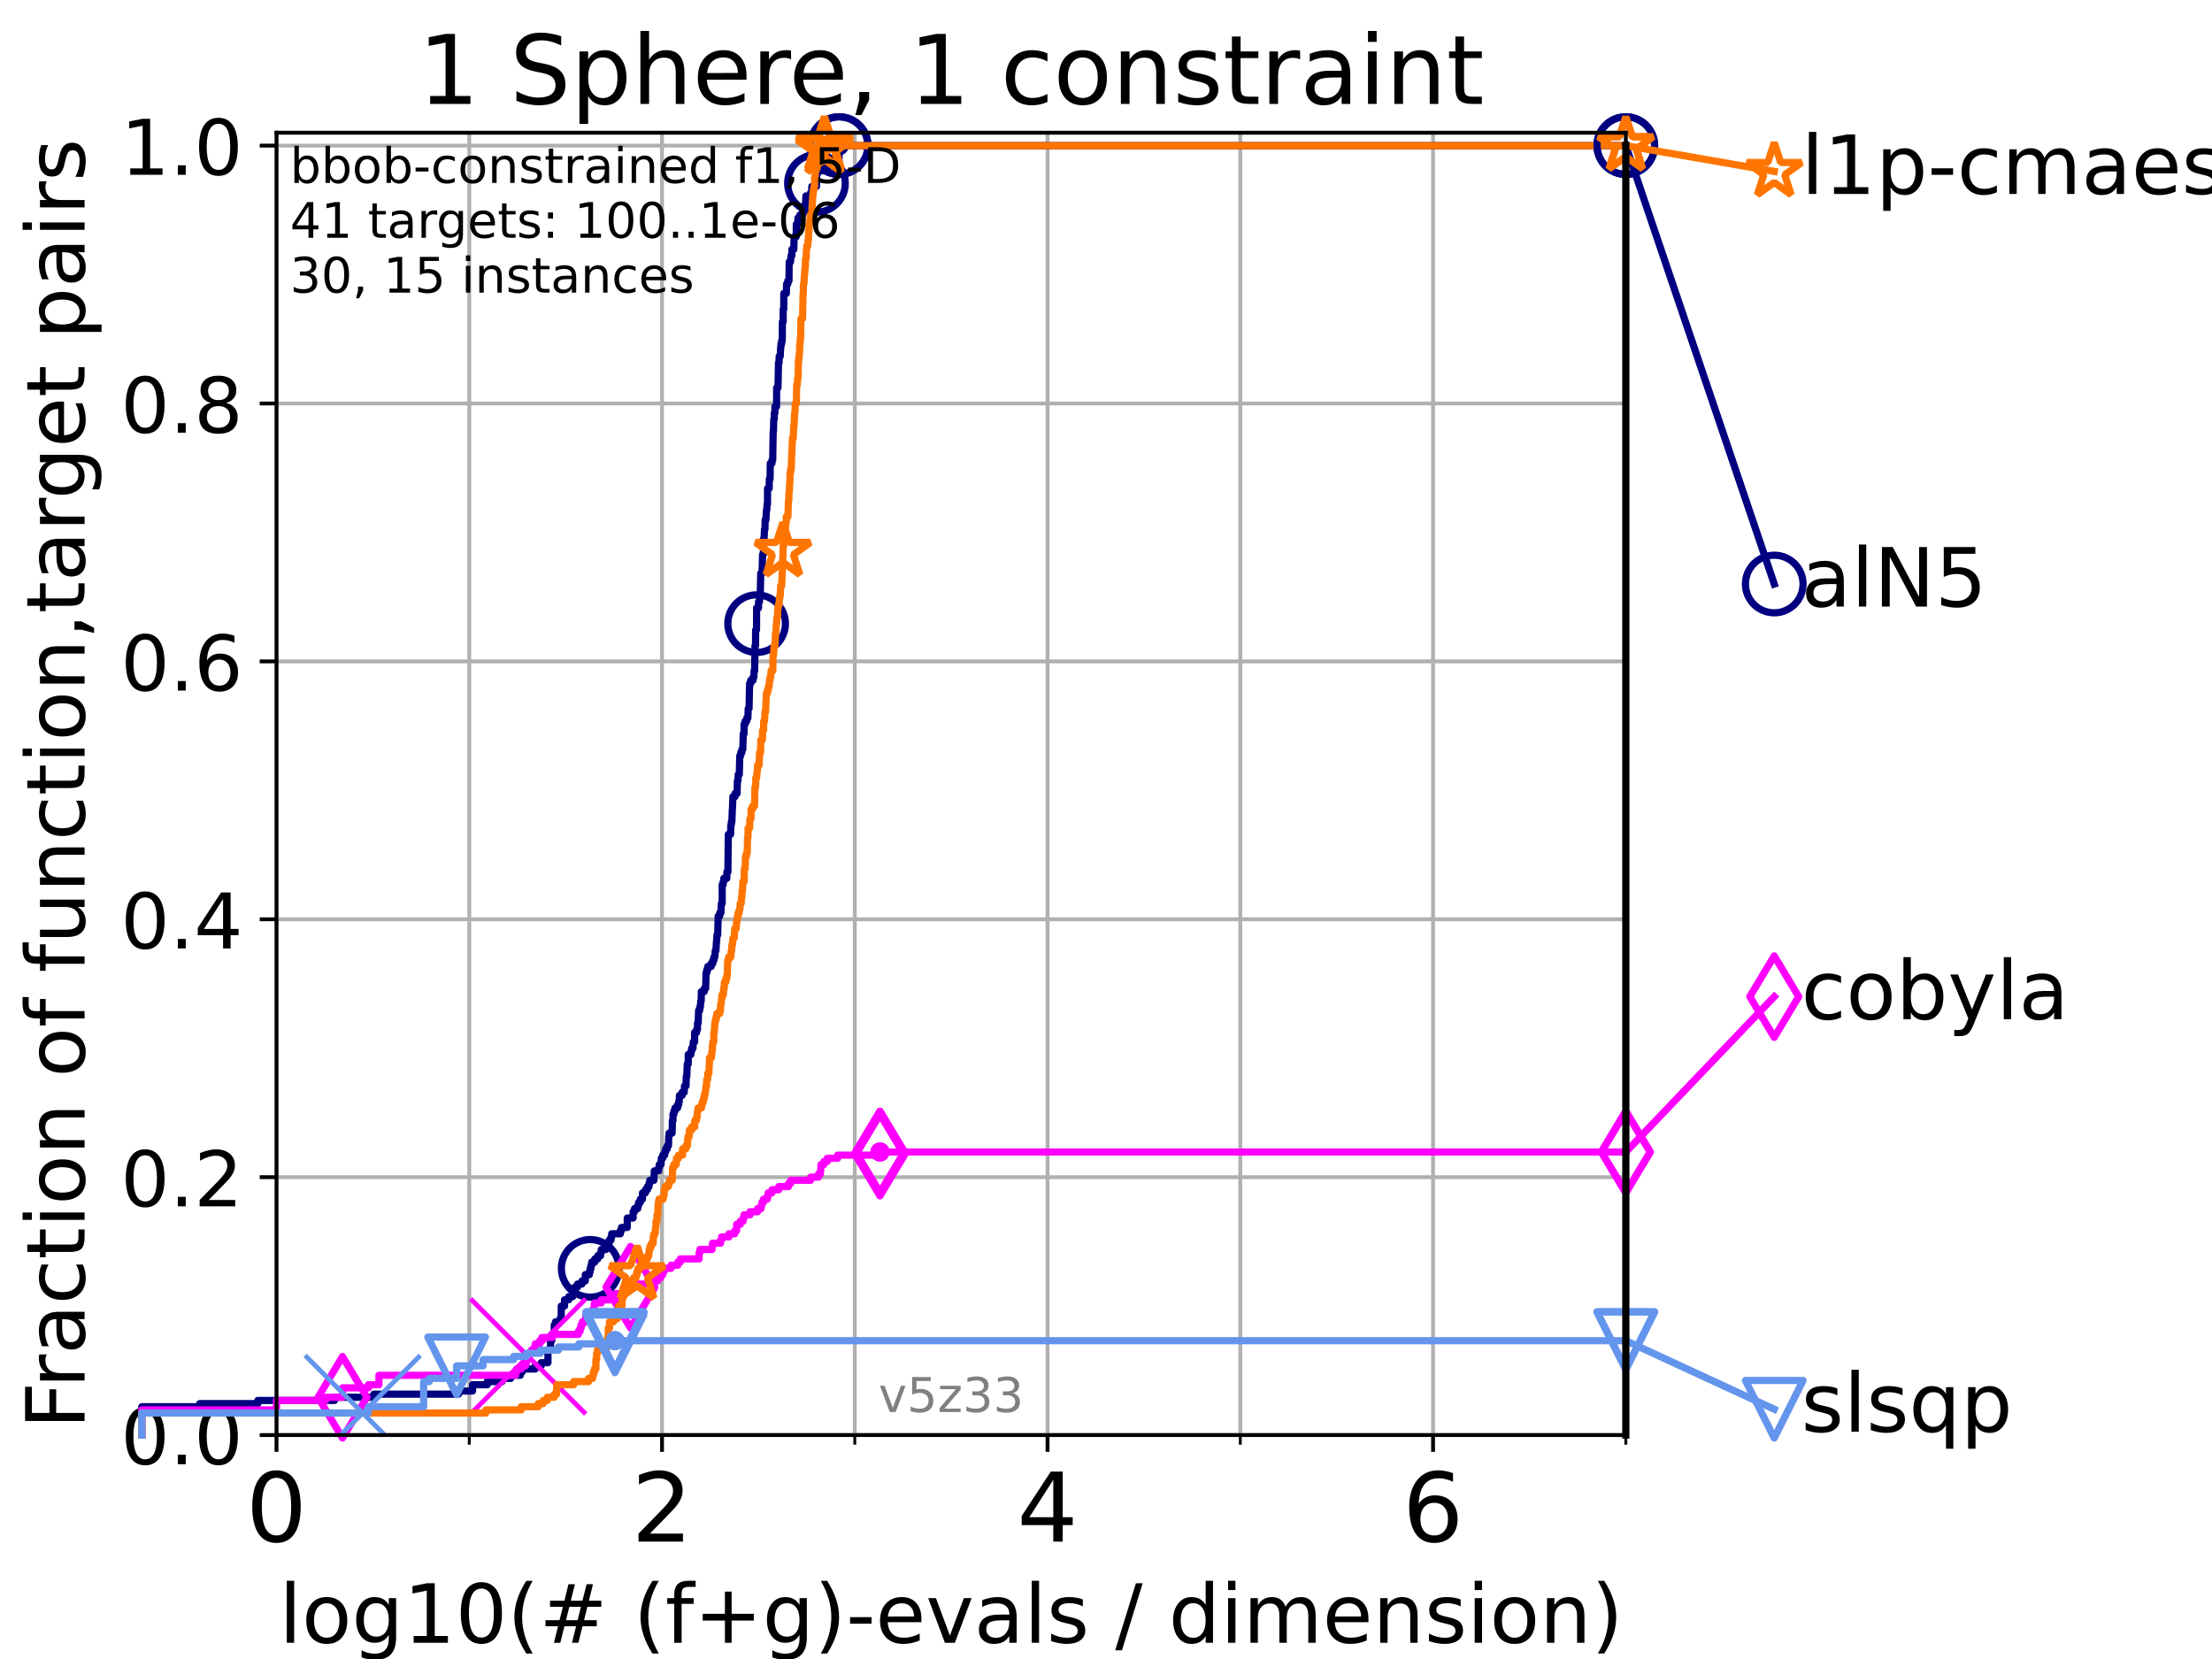 <?xml version="1.0" encoding="utf-8" standalone="no"?>
<!DOCTYPE svg PUBLIC "-//W3C//DTD SVG 1.1//EN"
  "http://www.w3.org/Graphics/SVG/1.1/DTD/svg11.dtd">
<!-- Created with matplotlib (https://matplotlib.org/) -->
<svg height="345.6pt" version="1.1" viewBox="0 0 460.8 345.6" width="460.8pt" xmlns="http://www.w3.org/2000/svg" xmlns:xlink="http://www.w3.org/1999/xlink">
 <defs>
  <style type="text/css">*{stroke-linecap:butt;stroke-linejoin:round;}</style>
 </defs>
 <g id="figure_1">
  <g id="patch_1">
   <path d="M 0 345.6 
L 460.8 345.6 
L 460.8 0 
L 0 0 
z
" style="fill:#ffffff;"/>
  </g>
  <g id="axes_1">
   <g id="patch_2">
    <path d="M 57.6 298.944 
L 338.688 298.944 
L 338.688 27.648 
L 57.6 27.648 
z
" style="fill:#ffffff;"/>
   </g>
   <g id="matplotlib.axis_1">
    <g id="xtick_1">
     <g id="line2d_1">
      <path clip-path="url(#pe891695745)" d="M 57.6 298.944 
L 57.6 27.648 
" style="fill:none;stroke:#b0b0b0;stroke-linecap:square;stroke-width:0.8;"/>
     </g>
     <g id="line2d_2">
      <defs>
       <path d="M 0 0 
L 0 3.5 
" id="md94a6df1fe" style="stroke:#000000;stroke-width:0.8;"/>
      </defs>
      <g>
       <use style="stroke:#000000;stroke-width:0.8;" x="57.6" xlink:href="#md94a6df1fe" y="298.944"/>
      </g>
     </g>
     <g id="text_1">
      <!-- 0 -->
      <g transform="translate(51.237 321.141)scale(0.2 -0.2)">
       <defs>
        <path d="M 31.781 66.406 
Q 24.172 66.406 20.328 58.906 
Q 16.5 51.422 16.5 36.375 
Q 16.5 21.391 20.328 13.891 
Q 24.172 6.391 31.781 6.391 
Q 39.453 6.391 43.281 13.891 
Q 47.125 21.391 47.125 36.375 
Q 47.125 51.422 43.281 58.906 
Q 39.453 66.406 31.781 66.406 
z
M 31.781 74.219 
Q 44.047 74.219 50.516 64.516 
Q 56.984 54.828 56.984 36.375 
Q 56.984 17.969 50.516 8.266 
Q 44.047 -1.422 31.781 -1.422 
Q 19.531 -1.422 13.062 8.266 
Q 6.594 17.969 6.594 36.375 
Q 6.594 54.828 13.062 64.516 
Q 19.531 74.219 31.781 74.219 
z
" id="DejaVuSans-48"/>
       </defs>
       <use xlink:href="#DejaVuSans-48"/>
      </g>
     </g>
    </g>
    <g id="xtick_2">
     <g id="line2d_3">
      <path clip-path="url(#pe891695745)" d="M 137.911 298.944 
L 137.911 27.648 
" style="fill:none;stroke:#b0b0b0;stroke-linecap:square;stroke-width:0.8;"/>
     </g>
     <g id="line2d_4">
      <g>
       <use style="stroke:#000000;stroke-width:0.8;" x="137.911" xlink:href="#md94a6df1fe" y="298.944"/>
      </g>
     </g>
     <g id="text_2">
      <!-- 2 -->
      <g transform="translate(131.548 321.141)scale(0.2 -0.2)">
       <defs>
        <path d="M 19.188 8.297 
L 53.609 8.297 
L 53.609 0 
L 7.328 0 
L 7.328 8.297 
Q 12.938 14.109 22.625 23.891 
Q 32.328 33.688 34.812 36.531 
Q 39.547 41.844 41.422 45.531 
Q 43.312 49.219 43.312 52.781 
Q 43.312 58.594 39.234 62.25 
Q 35.156 65.922 28.609 65.922 
Q 23.969 65.922 18.812 64.312 
Q 13.672 62.703 7.812 59.422 
L 7.812 69.391 
Q 13.766 71.781 18.938 73 
Q 24.125 74.219 28.422 74.219 
Q 39.75 74.219 46.484 68.547 
Q 53.219 62.891 53.219 53.422 
Q 53.219 48.922 51.531 44.891 
Q 49.859 40.875 45.406 35.406 
Q 44.188 33.984 37.641 27.219 
Q 31.109 20.453 19.188 8.297 
z
" id="DejaVuSans-50"/>
       </defs>
       <use xlink:href="#DejaVuSans-50"/>
      </g>
     </g>
    </g>
    <g id="xtick_3">
     <g id="line2d_5">
      <path clip-path="url(#pe891695745)" d="M 218.222 298.944 
L 218.222 27.648 
" style="fill:none;stroke:#b0b0b0;stroke-linecap:square;stroke-width:0.8;"/>
     </g>
     <g id="line2d_6">
      <g>
       <use style="stroke:#000000;stroke-width:0.8;" x="218.222" xlink:href="#md94a6df1fe" y="298.944"/>
      </g>
     </g>
     <g id="text_3">
      <!-- 4 -->
      <g transform="translate(211.859 321.141)scale(0.2 -0.2)">
       <defs>
        <path d="M 37.797 64.312 
L 12.891 25.391 
L 37.797 25.391 
z
M 35.203 72.906 
L 47.609 72.906 
L 47.609 25.391 
L 58.016 25.391 
L 58.016 17.188 
L 47.609 17.188 
L 47.609 0 
L 37.797 0 
L 37.797 17.188 
L 4.891 17.188 
L 4.891 26.703 
z
" id="DejaVuSans-52"/>
       </defs>
       <use xlink:href="#DejaVuSans-52"/>
      </g>
     </g>
    </g>
    <g id="xtick_4">
     <g id="line2d_7">
      <path clip-path="url(#pe891695745)" d="M 298.533 298.944 
L 298.533 27.648 
" style="fill:none;stroke:#b0b0b0;stroke-linecap:square;stroke-width:0.8;"/>
     </g>
     <g id="line2d_8">
      <g>
       <use style="stroke:#000000;stroke-width:0.8;" x="298.533" xlink:href="#md94a6df1fe" y="298.944"/>
      </g>
     </g>
     <g id="text_4">
      <!-- 6 -->
      <g transform="translate(292.17 321.141)scale(0.2 -0.2)">
       <defs>
        <path d="M 33.016 40.375 
Q 26.375 40.375 22.484 35.828 
Q 18.609 31.297 18.609 23.391 
Q 18.609 15.531 22.484 10.953 
Q 26.375 6.391 33.016 6.391 
Q 39.656 6.391 43.531 10.953 
Q 47.406 15.531 47.406 23.391 
Q 47.406 31.297 43.531 35.828 
Q 39.656 40.375 33.016 40.375 
z
M 52.594 71.297 
L 52.594 62.312 
Q 48.875 64.062 45.094 64.984 
Q 41.312 65.922 37.594 65.922 
Q 27.828 65.922 22.672 59.328 
Q 17.531 52.734 16.797 39.406 
Q 19.672 43.656 24.016 45.922 
Q 28.375 48.188 33.594 48.188 
Q 44.578 48.188 50.953 41.516 
Q 57.328 34.859 57.328 23.391 
Q 57.328 12.156 50.688 5.359 
Q 44.047 -1.422 33.016 -1.422 
Q 20.359 -1.422 13.672 8.266 
Q 6.984 17.969 6.984 36.375 
Q 6.984 53.656 15.188 63.938 
Q 23.391 74.219 37.203 74.219 
Q 40.922 74.219 44.703 73.484 
Q 48.484 72.75 52.594 71.297 
z
" id="DejaVuSans-54"/>
       </defs>
       <use xlink:href="#DejaVuSans-54"/>
      </g>
     </g>
    </g>
    <g id="xtick_5">
     <g id="line2d_9">
      <path clip-path="url(#pe891695745)" d="M 97.755 298.944 
L 97.755 27.648 
" style="fill:none;stroke:#b0b0b0;stroke-linecap:square;stroke-width:0.8;"/>
     </g>
     <g id="line2d_10">
      <defs>
       <path d="M 0 0 
L 0 2 
" id="m5d5618c665" style="stroke:#000000;stroke-width:0.6;"/>
      </defs>
      <g>
       <use style="stroke:#000000;stroke-width:0.6;" x="97.755" xlink:href="#m5d5618c665" y="298.944"/>
      </g>
     </g>
    </g>
    <g id="xtick_6">
     <g id="line2d_11">
      <path clip-path="url(#pe891695745)" d="M 178.066 298.944 
L 178.066 27.648 
" style="fill:none;stroke:#b0b0b0;stroke-linecap:square;stroke-width:0.8;"/>
     </g>
     <g id="line2d_12">
      <g>
       <use style="stroke:#000000;stroke-width:0.6;" x="178.066" xlink:href="#m5d5618c665" y="298.944"/>
      </g>
     </g>
    </g>
    <g id="xtick_7">
     <g id="line2d_13">
      <path clip-path="url(#pe891695745)" d="M 258.377 298.944 
L 258.377 27.648 
" style="fill:none;stroke:#b0b0b0;stroke-linecap:square;stroke-width:0.8;"/>
     </g>
     <g id="line2d_14">
      <g>
       <use style="stroke:#000000;stroke-width:0.6;" x="258.377" xlink:href="#m5d5618c665" y="298.944"/>
      </g>
     </g>
    </g>
    <g id="xtick_8">
     <g id="line2d_15">
      <path clip-path="url(#pe891695745)" d="M 338.688 298.944 
L 338.688 27.648 
" style="fill:none;stroke:#b0b0b0;stroke-linecap:square;stroke-width:0.8;"/>
     </g>
     <g id="line2d_16">
      <g>
       <use style="stroke:#000000;stroke-width:0.6;" x="338.688" xlink:href="#m5d5618c665" y="298.944"/>
      </g>
     </g>
    </g>
    <g id="text_5">
     <!-- log10(# (f+g)-evals / dimension) -->
     <g transform="translate(58.145 342.218)scale(0.17 -0.17)">
      <defs>
       <path d="M 9.422 75.984 
L 18.406 75.984 
L 18.406 0 
L 9.422 0 
z
" id="DejaVuSans-108"/>
       <path d="M 30.609 48.391 
Q 23.391 48.391 19.188 42.75 
Q 14.984 37.109 14.984 27.297 
Q 14.984 17.484 19.156 11.844 
Q 23.344 6.203 30.609 6.203 
Q 37.797 6.203 41.984 11.859 
Q 46.188 17.531 46.188 27.297 
Q 46.188 37.016 41.984 42.703 
Q 37.797 48.391 30.609 48.391 
z
M 30.609 56 
Q 42.328 56 49.016 48.375 
Q 55.719 40.766 55.719 27.297 
Q 55.719 13.875 49.016 6.219 
Q 42.328 -1.422 30.609 -1.422 
Q 18.844 -1.422 12.172 6.219 
Q 5.516 13.875 5.516 27.297 
Q 5.516 40.766 12.172 48.375 
Q 18.844 56 30.609 56 
z
" id="DejaVuSans-111"/>
       <path d="M 45.406 27.984 
Q 45.406 37.75 41.375 43.109 
Q 37.359 48.484 30.078 48.484 
Q 22.859 48.484 18.828 43.109 
Q 14.797 37.75 14.797 27.984 
Q 14.797 18.266 18.828 12.891 
Q 22.859 7.516 30.078 7.516 
Q 37.359 7.516 41.375 12.891 
Q 45.406 18.266 45.406 27.984 
z
M 54.391 6.781 
Q 54.391 -7.172 48.188 -13.984 
Q 42 -20.797 29.203 -20.797 
Q 24.469 -20.797 20.266 -20.094 
Q 16.062 -19.391 12.109 -17.922 
L 12.109 -9.188 
Q 16.062 -11.328 19.922 -12.344 
Q 23.781 -13.375 27.781 -13.375 
Q 36.625 -13.375 41.016 -8.766 
Q 45.406 -4.156 45.406 5.172 
L 45.406 9.625 
Q 42.625 4.781 38.281 2.391 
Q 33.938 0 27.875 0 
Q 17.828 0 11.672 7.656 
Q 5.516 15.328 5.516 27.984 
Q 5.516 40.672 11.672 48.328 
Q 17.828 56 27.875 56 
Q 33.938 56 38.281 53.609 
Q 42.625 51.219 45.406 46.391 
L 45.406 54.688 
L 54.391 54.688 
z
" id="DejaVuSans-103"/>
       <path d="M 12.406 8.297 
L 28.516 8.297 
L 28.516 63.922 
L 10.984 60.406 
L 10.984 69.391 
L 28.422 72.906 
L 38.281 72.906 
L 38.281 8.297 
L 54.391 8.297 
L 54.391 0 
L 12.406 0 
z
" id="DejaVuSans-49"/>
       <path d="M 31 75.875 
Q 24.469 64.656 21.281 53.656 
Q 18.109 42.672 18.109 31.391 
Q 18.109 20.125 21.312 9.062 
Q 24.516 -2 31 -13.188 
L 23.188 -13.188 
Q 15.875 -1.703 12.234 9.375 
Q 8.594 20.453 8.594 31.391 
Q 8.594 42.281 12.203 53.312 
Q 15.828 64.359 23.188 75.875 
z
" id="DejaVuSans-40"/>
       <path d="M 51.125 44 
L 36.922 44 
L 32.812 27.688 
L 47.125 27.688 
z
M 43.797 71.781 
L 38.719 51.516 
L 52.984 51.516 
L 58.109 71.781 
L 65.922 71.781 
L 60.891 51.516 
L 76.125 51.516 
L 76.125 44 
L 58.984 44 
L 54.984 27.688 
L 70.516 27.688 
L 70.516 20.219 
L 53.078 20.219 
L 48 0 
L 40.188 0 
L 45.219 20.219 
L 30.906 20.219 
L 25.875 0 
L 18.016 0 
L 23.094 20.219 
L 7.719 20.219 
L 7.719 27.688 
L 24.906 27.688 
L 29 44 
L 13.281 44 
L 13.281 51.516 
L 30.906 51.516 
L 35.891 71.781 
z
" id="DejaVuSans-35"/>
       <path id="DejaVuSans-32"/>
       <path d="M 37.109 75.984 
L 37.109 68.5 
L 28.516 68.5 
Q 23.688 68.5 21.797 66.547 
Q 19.922 64.594 19.922 59.516 
L 19.922 54.688 
L 34.719 54.688 
L 34.719 47.703 
L 19.922 47.703 
L 19.922 0 
L 10.891 0 
L 10.891 47.703 
L 2.297 47.703 
L 2.297 54.688 
L 10.891 54.688 
L 10.891 58.5 
Q 10.891 67.625 15.141 71.797 
Q 19.391 75.984 28.609 75.984 
z
" id="DejaVuSans-102"/>
       <path d="M 46 62.703 
L 46 35.5 
L 73.188 35.5 
L 73.188 27.203 
L 46 27.203 
L 46 0 
L 37.797 0 
L 37.797 27.203 
L 10.594 27.203 
L 10.594 35.5 
L 37.797 35.5 
L 37.797 62.703 
z
" id="DejaVuSans-43"/>
       <path d="M 8.016 75.875 
L 15.828 75.875 
Q 23.141 64.359 26.781 53.312 
Q 30.422 42.281 30.422 31.391 
Q 30.422 20.453 26.781 9.375 
Q 23.141 -1.703 15.828 -13.188 
L 8.016 -13.188 
Q 14.5 -2 17.703 9.062 
Q 20.906 20.125 20.906 31.391 
Q 20.906 42.672 17.703 53.656 
Q 14.5 64.656 8.016 75.875 
z
" id="DejaVuSans-41"/>
       <path d="M 4.891 31.391 
L 31.203 31.391 
L 31.203 23.391 
L 4.891 23.391 
z
" id="DejaVuSans-45"/>
       <path d="M 56.203 29.594 
L 56.203 25.203 
L 14.891 25.203 
Q 15.484 15.922 20.484 11.062 
Q 25.484 6.203 34.422 6.203 
Q 39.594 6.203 44.453 7.469 
Q 49.312 8.734 54.109 11.281 
L 54.109 2.781 
Q 49.266 0.734 44.188 -0.344 
Q 39.109 -1.422 33.891 -1.422 
Q 20.797 -1.422 13.156 6.188 
Q 5.516 13.812 5.516 26.812 
Q 5.516 40.234 12.766 48.109 
Q 20.016 56 32.328 56 
Q 43.359 56 49.781 48.891 
Q 56.203 41.797 56.203 29.594 
z
M 47.219 32.234 
Q 47.125 39.594 43.094 43.984 
Q 39.062 48.391 32.422 48.391 
Q 24.906 48.391 20.391 44.141 
Q 15.875 39.891 15.188 32.172 
z
" id="DejaVuSans-101"/>
       <path d="M 2.984 54.688 
L 12.5 54.688 
L 29.594 8.797 
L 46.688 54.688 
L 56.203 54.688 
L 35.688 0 
L 23.484 0 
z
" id="DejaVuSans-118"/>
       <path d="M 34.281 27.484 
Q 23.391 27.484 19.188 25 
Q 14.984 22.516 14.984 16.5 
Q 14.984 11.719 18.141 8.906 
Q 21.297 6.109 26.703 6.109 
Q 34.188 6.109 38.703 11.406 
Q 43.219 16.703 43.219 25.484 
L 43.219 27.484 
z
M 52.203 31.203 
L 52.203 0 
L 43.219 0 
L 43.219 8.297 
Q 40.141 3.328 35.547 0.953 
Q 30.953 -1.422 24.312 -1.422 
Q 15.922 -1.422 10.953 3.297 
Q 6 8.016 6 15.922 
Q 6 25.141 12.172 29.828 
Q 18.359 34.516 30.609 34.516 
L 43.219 34.516 
L 43.219 35.406 
Q 43.219 41.609 39.141 45 
Q 35.062 48.391 27.688 48.391 
Q 23 48.391 18.547 47.266 
Q 14.109 46.141 10.016 43.891 
L 10.016 52.203 
Q 14.938 54.109 19.578 55.047 
Q 24.219 56 28.609 56 
Q 40.484 56 46.344 49.844 
Q 52.203 43.703 52.203 31.203 
z
" id="DejaVuSans-97"/>
       <path d="M 44.281 53.078 
L 44.281 44.578 
Q 40.484 46.531 36.375 47.5 
Q 32.281 48.484 27.875 48.484 
Q 21.188 48.484 17.844 46.438 
Q 14.5 44.391 14.5 40.281 
Q 14.5 37.156 16.891 35.375 
Q 19.281 33.594 26.516 31.984 
L 29.594 31.297 
Q 39.156 29.25 43.188 25.516 
Q 47.219 21.781 47.219 15.094 
Q 47.219 7.469 41.188 3.016 
Q 35.156 -1.422 24.609 -1.422 
Q 20.219 -1.422 15.453 -0.562 
Q 10.688 0.297 5.422 2 
L 5.422 11.281 
Q 10.406 8.688 15.234 7.391 
Q 20.062 6.109 24.812 6.109 
Q 31.156 6.109 34.562 8.281 
Q 37.984 10.453 37.984 14.406 
Q 37.984 18.062 35.516 20.016 
Q 33.062 21.969 24.703 23.781 
L 21.578 24.516 
Q 13.234 26.266 9.516 29.906 
Q 5.812 33.547 5.812 39.891 
Q 5.812 47.609 11.281 51.797 
Q 16.75 56 26.812 56 
Q 31.781 56 36.172 55.266 
Q 40.578 54.547 44.281 53.078 
z
" id="DejaVuSans-115"/>
       <path d="M 25.391 72.906 
L 33.688 72.906 
L 8.297 -9.281 
L 0 -9.281 
z
" id="DejaVuSans-47"/>
       <path d="M 45.406 46.391 
L 45.406 75.984 
L 54.391 75.984 
L 54.391 0 
L 45.406 0 
L 45.406 8.203 
Q 42.578 3.328 38.25 0.953 
Q 33.938 -1.422 27.875 -1.422 
Q 17.969 -1.422 11.734 6.484 
Q 5.516 14.406 5.516 27.297 
Q 5.516 40.188 11.734 48.094 
Q 17.969 56 27.875 56 
Q 33.938 56 38.25 53.625 
Q 42.578 51.266 45.406 46.391 
z
M 14.797 27.297 
Q 14.797 17.391 18.875 11.75 
Q 22.953 6.109 30.078 6.109 
Q 37.203 6.109 41.297 11.75 
Q 45.406 17.391 45.406 27.297 
Q 45.406 37.203 41.297 42.844 
Q 37.203 48.484 30.078 48.484 
Q 22.953 48.484 18.875 42.844 
Q 14.797 37.203 14.797 27.297 
z
" id="DejaVuSans-100"/>
       <path d="M 9.422 54.688 
L 18.406 54.688 
L 18.406 0 
L 9.422 0 
z
M 9.422 75.984 
L 18.406 75.984 
L 18.406 64.594 
L 9.422 64.594 
z
" id="DejaVuSans-105"/>
       <path d="M 52 44.188 
Q 55.375 50.25 60.062 53.125 
Q 64.75 56 71.094 56 
Q 79.641 56 84.281 50.016 
Q 88.922 44.047 88.922 33.016 
L 88.922 0 
L 79.891 0 
L 79.891 32.719 
Q 79.891 40.578 77.094 44.375 
Q 74.312 48.188 68.609 48.188 
Q 61.625 48.188 57.562 43.547 
Q 53.516 38.922 53.516 30.906 
L 53.516 0 
L 44.484 0 
L 44.484 32.719 
Q 44.484 40.625 41.703 44.406 
Q 38.922 48.188 33.109 48.188 
Q 26.219 48.188 22.156 43.531 
Q 18.109 38.875 18.109 30.906 
L 18.109 0 
L 9.078 0 
L 9.078 54.688 
L 18.109 54.688 
L 18.109 46.188 
Q 21.188 51.219 25.484 53.609 
Q 29.781 56 35.688 56 
Q 41.656 56 45.828 52.969 
Q 50 49.953 52 44.188 
z
" id="DejaVuSans-109"/>
       <path d="M 54.891 33.016 
L 54.891 0 
L 45.906 0 
L 45.906 32.719 
Q 45.906 40.484 42.875 44.328 
Q 39.844 48.188 33.797 48.188 
Q 26.516 48.188 22.312 43.547 
Q 18.109 38.922 18.109 30.906 
L 18.109 0 
L 9.078 0 
L 9.078 54.688 
L 18.109 54.688 
L 18.109 46.188 
Q 21.344 51.125 25.703 53.562 
Q 30.078 56 35.797 56 
Q 45.219 56 50.047 50.172 
Q 54.891 44.344 54.891 33.016 
z
" id="DejaVuSans-110"/>
      </defs>
      <use xlink:href="#DejaVuSans-108"/>
      <use x="27.783" xlink:href="#DejaVuSans-111"/>
      <use x="88.965" xlink:href="#DejaVuSans-103"/>
      <use x="152.441" xlink:href="#DejaVuSans-49"/>
      <use x="216.064" xlink:href="#DejaVuSans-48"/>
      <use x="279.688" xlink:href="#DejaVuSans-40"/>
      <use x="318.701" xlink:href="#DejaVuSans-35"/>
      <use x="402.49" xlink:href="#DejaVuSans-32"/>
      <use x="434.277" xlink:href="#DejaVuSans-40"/>
      <use x="473.291" xlink:href="#DejaVuSans-102"/>
      <use x="508.496" xlink:href="#DejaVuSans-43"/>
      <use x="592.285" xlink:href="#DejaVuSans-103"/>
      <use x="655.762" xlink:href="#DejaVuSans-41"/>
      <use x="694.775" xlink:href="#DejaVuSans-45"/>
      <use x="730.859" xlink:href="#DejaVuSans-101"/>
      <use x="792.383" xlink:href="#DejaVuSans-118"/>
      <use x="851.562" xlink:href="#DejaVuSans-97"/>
      <use x="912.842" xlink:href="#DejaVuSans-108"/>
      <use x="940.625" xlink:href="#DejaVuSans-115"/>
      <use x="992.725" xlink:href="#DejaVuSans-32"/>
      <use x="1024.512" xlink:href="#DejaVuSans-47"/>
      <use x="1058.203" xlink:href="#DejaVuSans-32"/>
      <use x="1089.99" xlink:href="#DejaVuSans-100"/>
      <use x="1153.467" xlink:href="#DejaVuSans-105"/>
      <use x="1181.25" xlink:href="#DejaVuSans-109"/>
      <use x="1278.662" xlink:href="#DejaVuSans-101"/>
      <use x="1340.186" xlink:href="#DejaVuSans-110"/>
      <use x="1403.564" xlink:href="#DejaVuSans-115"/>
      <use x="1455.664" xlink:href="#DejaVuSans-105"/>
      <use x="1483.447" xlink:href="#DejaVuSans-111"/>
      <use x="1544.629" xlink:href="#DejaVuSans-110"/>
      <use x="1608.008" xlink:href="#DejaVuSans-41"/>
     </g>
    </g>
   </g>
   <g id="matplotlib.axis_2">
    <g id="ytick_1">
     <g id="line2d_17">
      <path clip-path="url(#pe891695745)" d="M 57.6 298.944 
L 338.688 298.944 
" style="fill:none;stroke:#b0b0b0;stroke-linecap:square;stroke-width:0.8;"/>
     </g>
     <g id="line2d_18">
      <defs>
       <path d="M 0 0 
L -3.5 0 
" id="m7acb1053b5" style="stroke:#000000;stroke-width:0.8;"/>
      </defs>
      <g>
       <use style="stroke:#000000;stroke-width:0.8;" x="57.6" xlink:href="#m7acb1053b5" y="298.944"/>
      </g>
     </g>
     <g id="text_6">
      <!-- 0.0 -->
      <g transform="translate(25.155 305.023)scale(0.16 -0.16)">
       <defs>
        <path d="M 10.688 12.406 
L 21 12.406 
L 21 0 
L 10.688 0 
z
" id="DejaVuSans-46"/>
       </defs>
       <use xlink:href="#DejaVuSans-48"/>
       <use x="63.623" xlink:href="#DejaVuSans-46"/>
       <use x="95.41" xlink:href="#DejaVuSans-48"/>
      </g>
     </g>
    </g>
    <g id="ytick_2">
     <g id="line2d_19">
      <path clip-path="url(#pe891695745)" d="M 57.6 245.222 
L 338.688 245.222 
" style="fill:none;stroke:#b0b0b0;stroke-linecap:square;stroke-width:0.8;"/>
     </g>
     <g id="line2d_20">
      <g>
       <use style="stroke:#000000;stroke-width:0.8;" x="57.6" xlink:href="#m7acb1053b5" y="245.222"/>
      </g>
     </g>
     <g id="text_7">
      <!-- 0.2 -->
      <g transform="translate(25.155 251.301)scale(0.16 -0.16)">
       <use xlink:href="#DejaVuSans-48"/>
       <use x="63.623" xlink:href="#DejaVuSans-46"/>
       <use x="95.41" xlink:href="#DejaVuSans-50"/>
      </g>
     </g>
    </g>
    <g id="ytick_3">
     <g id="line2d_21">
      <path clip-path="url(#pe891695745)" d="M 57.6 191.5 
L 338.688 191.5 
" style="fill:none;stroke:#b0b0b0;stroke-linecap:square;stroke-width:0.8;"/>
     </g>
     <g id="line2d_22">
      <g>
       <use style="stroke:#000000;stroke-width:0.8;" x="57.6" xlink:href="#m7acb1053b5" y="191.5"/>
      </g>
     </g>
     <g id="text_8">
      <!-- 0.4 -->
      <g transform="translate(25.155 197.579)scale(0.16 -0.16)">
       <use xlink:href="#DejaVuSans-48"/>
       <use x="63.623" xlink:href="#DejaVuSans-46"/>
       <use x="95.41" xlink:href="#DejaVuSans-52"/>
      </g>
     </g>
    </g>
    <g id="ytick_4">
     <g id="line2d_23">
      <path clip-path="url(#pe891695745)" d="M 57.6 137.778 
L 338.688 137.778 
" style="fill:none;stroke:#b0b0b0;stroke-linecap:square;stroke-width:0.8;"/>
     </g>
     <g id="line2d_24">
      <g>
       <use style="stroke:#000000;stroke-width:0.8;" x="57.6" xlink:href="#m7acb1053b5" y="137.778"/>
      </g>
     </g>
     <g id="text_9">
      <!-- 0.6 -->
      <g transform="translate(25.155 143.857)scale(0.16 -0.16)">
       <use xlink:href="#DejaVuSans-48"/>
       <use x="63.623" xlink:href="#DejaVuSans-46"/>
       <use x="95.41" xlink:href="#DejaVuSans-54"/>
      </g>
     </g>
    </g>
    <g id="ytick_5">
     <g id="line2d_25">
      <path clip-path="url(#pe891695745)" d="M 57.6 84.056 
L 338.688 84.056 
" style="fill:none;stroke:#b0b0b0;stroke-linecap:square;stroke-width:0.8;"/>
     </g>
     <g id="line2d_26">
      <g>
       <use style="stroke:#000000;stroke-width:0.8;" x="57.6" xlink:href="#m7acb1053b5" y="84.056"/>
      </g>
     </g>
     <g id="text_10">
      <!-- 0.8 -->
      <g transform="translate(25.155 90.135)scale(0.16 -0.16)">
       <defs>
        <path d="M 31.781 34.625 
Q 24.75 34.625 20.719 30.859 
Q 16.703 27.094 16.703 20.516 
Q 16.703 13.922 20.719 10.156 
Q 24.75 6.391 31.781 6.391 
Q 38.812 6.391 42.859 10.172 
Q 46.922 13.969 46.922 20.516 
Q 46.922 27.094 42.891 30.859 
Q 38.875 34.625 31.781 34.625 
z
M 21.922 38.812 
Q 15.578 40.375 12.031 44.719 
Q 8.5 49.078 8.5 55.328 
Q 8.5 64.062 14.719 69.141 
Q 20.953 74.219 31.781 74.219 
Q 42.672 74.219 48.875 69.141 
Q 55.078 64.062 55.078 55.328 
Q 55.078 49.078 51.531 44.719 
Q 48 40.375 41.703 38.812 
Q 48.828 37.156 52.797 32.312 
Q 56.781 27.484 56.781 20.516 
Q 56.781 9.906 50.312 4.234 
Q 43.844 -1.422 31.781 -1.422 
Q 19.734 -1.422 13.25 4.234 
Q 6.781 9.906 6.781 20.516 
Q 6.781 27.484 10.781 32.312 
Q 14.797 37.156 21.922 38.812 
z
M 18.312 54.391 
Q 18.312 48.734 21.844 45.562 
Q 25.391 42.391 31.781 42.391 
Q 38.141 42.391 41.719 45.562 
Q 45.312 48.734 45.312 54.391 
Q 45.312 60.062 41.719 63.234 
Q 38.141 66.406 31.781 66.406 
Q 25.391 66.406 21.844 63.234 
Q 18.312 60.062 18.312 54.391 
z
" id="DejaVuSans-56"/>
       </defs>
       <use xlink:href="#DejaVuSans-48"/>
       <use x="63.623" xlink:href="#DejaVuSans-46"/>
       <use x="95.41" xlink:href="#DejaVuSans-56"/>
      </g>
     </g>
    </g>
    <g id="ytick_6">
     <g id="line2d_27">
      <path clip-path="url(#pe891695745)" d="M 57.6 30.334 
L 338.688 30.334 
" style="fill:none;stroke:#b0b0b0;stroke-linecap:square;stroke-width:0.8;"/>
     </g>
     <g id="line2d_28">
      <g>
       <use style="stroke:#000000;stroke-width:0.8;" x="57.6" xlink:href="#m7acb1053b5" y="30.334"/>
      </g>
     </g>
     <g id="text_11">
      <!-- 1.0 -->
      <g transform="translate(25.155 36.413)scale(0.16 -0.16)">
       <use xlink:href="#DejaVuSans-49"/>
       <use x="63.623" xlink:href="#DejaVuSans-46"/>
       <use x="95.41" xlink:href="#DejaVuSans-48"/>
      </g>
     </g>
    </g>
    <g id="text_12">
     <!-- Fraction of function,target pairs -->
     <g transform="translate(17.62 297.681)rotate(-90)scale(0.17 -0.17)">
      <defs>
       <path d="M 9.812 72.906 
L 51.703 72.906 
L 51.703 64.594 
L 19.672 64.594 
L 19.672 43.109 
L 48.578 43.109 
L 48.578 34.812 
L 19.672 34.812 
L 19.672 0 
L 9.812 0 
z
" id="DejaVuSans-70"/>
       <path d="M 41.109 46.297 
Q 39.594 47.172 37.812 47.578 
Q 36.031 48 33.891 48 
Q 26.266 48 22.188 43.047 
Q 18.109 38.094 18.109 28.812 
L 18.109 0 
L 9.078 0 
L 9.078 54.688 
L 18.109 54.688 
L 18.109 46.188 
Q 20.953 51.172 25.484 53.578 
Q 30.031 56 36.531 56 
Q 37.453 56 38.578 55.875 
Q 39.703 55.766 41.062 55.516 
z
" id="DejaVuSans-114"/>
       <path d="M 48.781 52.594 
L 48.781 44.188 
Q 44.969 46.297 41.141 47.344 
Q 37.312 48.391 33.406 48.391 
Q 24.656 48.391 19.812 42.844 
Q 14.984 37.312 14.984 27.297 
Q 14.984 17.281 19.812 11.734 
Q 24.656 6.203 33.406 6.203 
Q 37.312 6.203 41.141 7.25 
Q 44.969 8.297 48.781 10.406 
L 48.781 2.094 
Q 45.016 0.344 40.984 -0.531 
Q 36.969 -1.422 32.422 -1.422 
Q 20.062 -1.422 12.781 6.344 
Q 5.516 14.109 5.516 27.297 
Q 5.516 40.672 12.859 48.328 
Q 20.219 56 33.016 56 
Q 37.156 56 41.109 55.141 
Q 45.062 54.297 48.781 52.594 
z
" id="DejaVuSans-99"/>
       <path d="M 18.312 70.219 
L 18.312 54.688 
L 36.812 54.688 
L 36.812 47.703 
L 18.312 47.703 
L 18.312 18.016 
Q 18.312 11.328 20.141 9.422 
Q 21.969 7.516 27.594 7.516 
L 36.812 7.516 
L 36.812 0 
L 27.594 0 
Q 17.188 0 13.234 3.875 
Q 9.281 7.766 9.281 18.016 
L 9.281 47.703 
L 2.688 47.703 
L 2.688 54.688 
L 9.281 54.688 
L 9.281 70.219 
z
" id="DejaVuSans-116"/>
       <path d="M 8.5 21.578 
L 8.5 54.688 
L 17.484 54.688 
L 17.484 21.922 
Q 17.484 14.156 20.5 10.266 
Q 23.531 6.391 29.594 6.391 
Q 36.859 6.391 41.078 11.031 
Q 45.312 15.672 45.312 23.688 
L 45.312 54.688 
L 54.297 54.688 
L 54.297 0 
L 45.312 0 
L 45.312 8.406 
Q 42.047 3.422 37.719 1 
Q 33.406 -1.422 27.688 -1.422 
Q 18.266 -1.422 13.375 4.438 
Q 8.5 10.297 8.5 21.578 
z
M 31.109 56 
z
" id="DejaVuSans-117"/>
       <path d="M 11.719 12.406 
L 22.016 12.406 
L 22.016 4 
L 14.016 -11.625 
L 7.719 -11.625 
L 11.719 4 
z
" id="DejaVuSans-44"/>
       <path d="M 18.109 8.203 
L 18.109 -20.797 
L 9.078 -20.797 
L 9.078 54.688 
L 18.109 54.688 
L 18.109 46.391 
Q 20.953 51.266 25.266 53.625 
Q 29.594 56 35.594 56 
Q 45.562 56 51.781 48.094 
Q 58.016 40.188 58.016 27.297 
Q 58.016 14.406 51.781 6.484 
Q 45.562 -1.422 35.594 -1.422 
Q 29.594 -1.422 25.266 0.953 
Q 20.953 3.328 18.109 8.203 
z
M 48.688 27.297 
Q 48.688 37.203 44.609 42.844 
Q 40.531 48.484 33.406 48.484 
Q 26.266 48.484 22.188 42.844 
Q 18.109 37.203 18.109 27.297 
Q 18.109 17.391 22.188 11.75 
Q 26.266 6.109 33.406 6.109 
Q 40.531 6.109 44.609 11.75 
Q 48.688 17.391 48.688 27.297 
z
" id="DejaVuSans-112"/>
      </defs>
      <use xlink:href="#DejaVuSans-70"/>
      <use x="50.27" xlink:href="#DejaVuSans-114"/>
      <use x="91.383" xlink:href="#DejaVuSans-97"/>
      <use x="152.662" xlink:href="#DejaVuSans-99"/>
      <use x="207.643" xlink:href="#DejaVuSans-116"/>
      <use x="246.852" xlink:href="#DejaVuSans-105"/>
      <use x="274.635" xlink:href="#DejaVuSans-111"/>
      <use x="335.816" xlink:href="#DejaVuSans-110"/>
      <use x="399.195" xlink:href="#DejaVuSans-32"/>
      <use x="430.982" xlink:href="#DejaVuSans-111"/>
      <use x="492.164" xlink:href="#DejaVuSans-102"/>
      <use x="527.369" xlink:href="#DejaVuSans-32"/>
      <use x="559.156" xlink:href="#DejaVuSans-102"/>
      <use x="594.361" xlink:href="#DejaVuSans-117"/>
      <use x="657.74" xlink:href="#DejaVuSans-110"/>
      <use x="721.119" xlink:href="#DejaVuSans-99"/>
      <use x="776.1" xlink:href="#DejaVuSans-116"/>
      <use x="815.309" xlink:href="#DejaVuSans-105"/>
      <use x="843.092" xlink:href="#DejaVuSans-111"/>
      <use x="904.273" xlink:href="#DejaVuSans-110"/>
      <use x="967.652" xlink:href="#DejaVuSans-44"/>
      <use x="999.439" xlink:href="#DejaVuSans-116"/>
      <use x="1038.648" xlink:href="#DejaVuSans-97"/>
      <use x="1099.928" xlink:href="#DejaVuSans-114"/>
      <use x="1139.291" xlink:href="#DejaVuSans-103"/>
      <use x="1202.768" xlink:href="#DejaVuSans-101"/>
      <use x="1264.291" xlink:href="#DejaVuSans-116"/>
      <use x="1303.5" xlink:href="#DejaVuSans-32"/>
      <use x="1335.287" xlink:href="#DejaVuSans-112"/>
      <use x="1398.764" xlink:href="#DejaVuSans-97"/>
      <use x="1460.043" xlink:href="#DejaVuSans-105"/>
      <use x="1487.826" xlink:href="#DejaVuSans-114"/>
      <use x="1528.939" xlink:href="#DejaVuSans-115"/>
     </g>
    </g>
   </g>
   <g id="line2d_29">
    <defs>
     <path d="M 0 1.5 
C 0.398 1.5 0.779 1.342 1.061 1.061 
C 1.342 0.779 1.5 0.398 1.5 0 
C 1.5 -0.398 1.342 -0.779 1.061 -1.061 
C 0.779 -1.342 0.398 -1.5 0 -1.5 
C -0.398 -1.5 -0.779 -1.342 -1.061 -1.061 
C -1.342 -0.779 -1.5 -0.398 -1.5 0 
C -1.5 0.398 -1.342 0.779 -1.061 1.061 
C -0.779 1.342 -0.398 1.5 0 1.5 
z
" id="ma449d42ff2" style="stroke:#000080;"/>
    </defs>
    <g>
     <use style="fill:#000080;stroke:#000080;" x="174.808" xlink:href="#ma449d42ff2" y="30.334"/>
     <use style="fill:#000080;stroke:#000080;" x="174.808" xlink:href="#ma449d42ff2" y="30.334"/>
    </g>
   </g>
   <g id="line2d_30">
    <path d="M 29.533 298.944 
L 29.533 293.048 
L 41.621 293.048 
L 41.621 292.393 
L 53.709 292.393 
L 53.709 291.737 
L 69.688 291.737 
L 69.688 291.082 
L 77.885 291.082 
L 77.885 290.427 
L 95.526 290.427 
L 95.526 289.772 
L 98.439 289.772 
L 98.439 288.462 
L 101.507 288.462 
L 101.507 287.807 
L 104.592 287.807 
L 104.592 287.151 
L 106.383 287.151 
L 106.383 286.496 
L 108.389 286.496 
L 108.389 285.841 
L 108.764 285.841 
L 108.764 285.186 
L 111.506 285.186 
L 111.506 284.531 
L 112.73 284.531 
L 112.73 283.876 
L 114.148 283.876 
L 114.148 281.255 
L 114.685 281.255 
L 114.685 279.29 
L 114.947 279.29 
L 114.947 277.979 
L 115.46 277.979 
L 115.46 276.014 
L 115.711 276.014 
L 115.711 275.359 
L 116.68 275.359 
L 116.68 274.704 
L 116.914 274.704 
L 116.914 272.083 
L 117.598 272.083 
L 117.598 270.773 
L 118.471 270.773 
L 118.471 270.118 
L 119.301 270.118 
L 119.301 269.462 
L 119.702 269.462 
L 119.702 268.152 
L 120.287 268.152 
L 120.287 267.497 
L 121.219 267.497 
L 121.219 266.842 
L 121.931 266.842 
L 121.931 265.532 
L 122.782 265.532 
L 122.782 264.876 
L 122.948 264.876 
L 122.948 264.221 
L 123.111 264.221 
L 123.111 263.566 
L 123.274 263.566 
L 123.274 262.911 
L 123.908 262.911 
L 123.908 262.256 
L 124.52 262.256 
L 124.52 261.601 
L 125.111 261.601 
L 125.111 260.946 
L 125.256 260.946 
L 125.256 260.29 
L 126.236 260.29 
L 126.236 259.635 
L 126.64 259.635 
L 126.64 258.98 
L 126.905 258.98 
L 126.905 258.325 
L 127.294 258.325 
L 127.294 257.67 
L 127.421 257.67 
L 127.421 257.015 
L 129.233 257.015 
L 129.233 256.36 
L 129.461 256.36 
L 129.461 255.704 
L 130.665 255.704 
L 130.665 253.739 
L 131.889 253.739 
L 131.889 252.429 
L 132.182 252.429 
L 132.182 251.773 
L 132.847 251.773 
L 132.847 251.118 
L 133.033 251.118 
L 133.033 250.463 
L 133.398 250.463 
L 133.398 249.808 
L 133.844 249.808 
L 133.844 248.498 
L 134.45 248.498 
L 134.45 247.843 
L 134.87 247.843 
L 134.87 247.187 
L 135.199 247.187 
L 135.199 246.532 
L 135.362 246.532 
L 135.362 245.877 
L 136.228 245.877 
L 136.304 243.912 
L 137.199 243.912 
L 137.199 243.257 
L 137.344 243.257 
L 137.344 242.601 
L 137.7 242.601 
L 137.771 241.291 
L 138.05 241.291 
L 138.05 240.636 
L 138.46 240.636 
L 138.46 239.981 
L 138.662 239.981 
L 138.662 239.326 
L 138.993 239.326 
L 138.993 238.671 
L 139.253 238.671 
L 139.317 236.705 
L 139.382 236.705 
L 139.382 236.05 
L 140.011 236.05 
L 140.073 233.429 
L 140.196 233.429 
L 140.196 232.119 
L 140.379 232.119 
L 140.379 231.464 
L 140.619 231.464 
L 140.619 230.809 
L 141.148 230.809 
L 141.148 230.154 
L 141.379 230.154 
L 141.379 229.499 
L 141.493 229.499 
L 141.549 228.188 
L 142.107 228.188 
L 142.107 227.533 
L 142.54 227.533 
L 142.593 226.223 
L 142.91 226.223 
L 142.963 224.257 
L 143.067 224.257 
L 143.17 221.637 
L 143.375 221.637 
L 143.375 219.671 
L 143.928 219.671 
L 143.928 219.016 
L 144.075 219.016 
L 144.075 218.361 
L 144.367 218.361 
L 144.415 217.051 
L 144.701 217.051 
L 144.701 215.085 
L 145.121 215.085 
L 145.121 214.43 
L 145.304 214.43 
L 145.304 213.12 
L 145.441 213.12 
L 145.531 210.499 
L 145.755 210.499 
L 145.755 209.844 
L 145.888 209.844 
L 145.976 208.534 
L 146.064 208.534 
L 146.107 206.568 
L 146.707 206.568 
L 146.707 205.913 
L 147 205.913 
L 147.082 202.638 
L 147.247 202.638 
L 147.247 201.982 
L 147.45 201.982 
L 147.45 201.327 
L 148.161 201.327 
L 148.161 200.672 
L 148.507 200.672 
L 148.507 200.017 
L 148.733 200.017 
L 148.733 199.362 
L 148.92 199.362 
L 148.994 198.052 
L 149.141 198.052 
L 149.251 196.086 
L 149.287 196.086 
L 149.359 194.776 
L 149.504 194.776 
L 149.611 190.845 
L 149.929 190.845 
L 149.929 190.19 
L 150.172 190.19 
L 150.276 188.224 
L 150.446 188.224 
L 150.446 184.293 
L 150.649 184.293 
L 150.649 183.638 
L 150.783 183.638 
L 150.783 182.983 
L 151.405 182.983 
L 151.405 181.673 
L 151.629 181.673 
L 151.724 173.811 
L 152.192 173.811 
L 152.253 171.846 
L 152.345 171.846 
L 152.345 171.191 
L 152.466 171.191 
L 152.557 168.57 
L 152.587 168.57 
L 152.677 165.949 
L 153.12 165.949 
L 153.12 165.294 
L 153.552 165.294 
L 153.609 162.674 
L 153.722 162.674 
L 153.778 161.363 
L 154.002 161.363 
L 154.112 157.432 
L 154.304 157.432 
L 154.304 156.777 
L 154.547 156.777 
L 154.547 156.122 
L 154.735 156.122 
L 154.841 152.846 
L 154.998 152.846 
L 154.998 150.881 
L 155.232 150.881 
L 155.232 150.226 
L 155.565 150.226 
L 155.565 149.571 
L 155.792 149.571 
L 155.867 147.605 
L 156.04 147.605 
L 156.139 143.019 
L 156.163 143.019 
L 156.163 142.364 
L 156.382 142.364 
L 156.382 141.709 
L 156.883 141.709 
L 156.883 141.054 
L 157.047 141.054 
L 157.093 139.743 
L 157.209 139.743 
L 157.278 134.502 
L 157.392 134.502 
L 157.415 131.227 
L 157.597 131.227 
L 157.619 126.641 
L 158.02 126.641 
L 158.02 125.33 
L 158.217 125.33 
L 158.326 123.365 
L 158.39 123.365 
L 158.476 119.434 
L 158.753 119.434 
L 158.858 115.503 
L 159.025 115.503 
L 159.046 112.227 
L 159.17 112.227 
L 159.253 110.262 
L 159.355 110.262 
L 159.396 108.296 
L 159.558 108.296 
L 159.658 106.331 
L 159.718 106.331 
L 159.798 105.021 
L 159.877 105.021 
L 159.897 101.745 
L 160.23 101.745 
L 160.269 99.78 
L 160.423 99.78 
L 160.461 96.504 
L 160.821 96.504 
L 160.821 95.849 
L 160.971 95.849 
L 161.063 89.952 
L 161.119 89.952 
L 161.192 87.332 
L 161.302 87.332 
L 161.302 86.022 
L 161.429 86.022 
L 161.429 84.711 
L 161.77 84.711 
L 161.788 80.78 
L 162.069 80.78 
L 162.174 75.539 
L 162.295 75.539 
L 162.312 74.229 
L 162.534 74.229 
L 162.636 72.263 
L 162.687 72.263 
L 162.687 71.608 
L 162.838 71.608 
L 162.838 70.953 
L 162.954 70.953 
L 162.987 67.022 
L 163.152 67.022 
L 163.152 64.402 
L 163.267 64.402 
L 163.283 61.126 
L 163.812 61.126 
L 163.86 59.161 
L 164.11 59.161 
L 164.11 58.505 
L 164.357 58.505 
L 164.402 54.575 
L 164.675 54.575 
L 164.78 53.264 
L 164.959 53.264 
L 164.959 51.954 
L 165.368 51.954 
L 165.426 49.333 
L 165.852 49.333 
L 165.894 46.713 
L 166.159 46.713 
L 166.228 45.402 
L 166.662 45.402 
L 166.662 44.747 
L 167.23 44.747 
L 167.23 44.092 
L 167.5 44.092 
L 167.564 42.782 
L 167.792 42.782 
L 167.892 40.816 
L 168.853 40.816 
L 168.853 40.161 
L 169.111 40.161 
L 169.111 38.851 
L 170.086 38.851 
L 170.141 36.23 
L 170.294 36.23 
L 170.294 35.575 
L 171.351 35.575 
L 171.351 34.92 
L 172.366 34.92 
L 172.366 34.265 
L 174.622 34.265 
L 174.622 33.61 
L 174.775 33.61 
L 174.808 30.334 
L 338.688 30.334 
L 338.688 30.334 
" style="fill:none;stroke:#000080;stroke-linecap:square;stroke-width:1.5;"/>
   </g>
   <g id="line2d_31">
    <defs>
     <path d="M 0 6 
C 1.591 6 3.117 5.368 4.243 4.243 
C 5.368 3.117 6 1.591 6 0 
C 6 -1.591 5.368 -3.117 4.243 -4.243 
C 3.117 -5.368 1.591 -6 0 -6 
C -1.591 -6 -3.117 -5.368 -4.243 -4.243 
C -5.368 -3.117 -6 -1.591 -6 0 
C -6 1.591 -5.368 3.117 -4.243 4.243 
C -3.117 5.368 -1.591 6 0 6 
z
" id="m52c6b10d2b" style="stroke:#000080;stroke-width:1.5;"/>
    </defs>
    <g>
     <use style="fill-opacity:0;stroke:#000080;stroke-width:1.5;" x="122.948" xlink:href="#m52c6b10d2b" y="264.221"/>
     <use style="fill-opacity:0;stroke:#000080;stroke-width:1.5;" x="157.619" xlink:href="#m52c6b10d2b" y="129.916"/>
     <use style="fill-opacity:0;stroke:#000080;stroke-width:1.5;" x="170.086" xlink:href="#m52c6b10d2b" y="38.196"/>
     <use style="fill-opacity:0;stroke:#000080;stroke-width:1.5;" x="174.808" xlink:href="#m52c6b10d2b" y="30.334"/>
     <use style="fill-opacity:0;stroke:#000080;stroke-width:1.5;" x="174.808" xlink:href="#m52c6b10d2b" y="30.334"/>
     <use style="fill-opacity:0;stroke:#000080;stroke-width:1.5;" x="338.688" xlink:href="#m52c6b10d2b" y="30.334"/>
    </g>
   </g>
   <g id="line2d_32">
    <path style="fill:none;stroke:#000080;stroke-linecap:square;stroke-width:1.5;"/>
    <g/>
   </g>
   <g id="line2d_33">
    <defs>
     <path d="M 0 1.5 
C 0.398 1.5 0.779 1.342 1.061 1.061 
C 1.342 0.779 1.5 0.398 1.5 0 
C 1.5 -0.398 1.342 -0.779 1.061 -1.061 
C 0.779 -1.342 0.398 -1.5 0 -1.5 
C -0.398 -1.5 -0.779 -1.342 -1.061 -1.061 
C -1.342 -0.779 -1.5 -0.398 -1.5 0 
C -1.5 0.398 -1.342 0.779 -1.061 1.061 
C -0.779 1.342 -0.398 1.5 0 1.5 
z
" id="m0af3e640c9" style="stroke:#ff00ff;"/>
    </defs>
    <g>
     <use style="fill:#ff00ff;stroke:#ff00ff;" x="183.315" xlink:href="#m0af3e640c9" y="239.981"/>
     <use style="fill:#ff00ff;stroke:#ff00ff;" x="183.315" xlink:href="#m0af3e640c9" y="239.981"/>
    </g>
   </g>
   <g id="line2d_34">
    <path d="M 29.533 298.944 
L 29.533 293.703 
L 57.6 293.703 
L 57.6 291.737 
L 67.851 291.737 
L 67.851 291.082 
L 71.35 291.082 
L 71.35 289.117 
L 76.759 289.117 
L 76.759 288.462 
L 78.942 288.462 
L 78.942 286.496 
L 107.415 286.496 
L 107.415 285.841 
L 107.614 285.841 
L 107.614 285.186 
L 108.578 285.186 
L 108.578 284.531 
L 109.491 284.531 
L 109.491 283.876 
L 109.668 283.876 
L 109.668 282.565 
L 110.189 282.565 
L 110.189 281.91 
L 110.694 281.91 
L 110.694 281.255 
L 111.346 281.255 
L 111.346 280.6 
L 111.506 280.6 
L 111.506 279.945 
L 112.432 279.945 
L 112.432 279.29 
L 112.877 279.29 
L 112.877 278.634 
L 115.077 278.634 
L 115.077 277.979 
L 120.477 277.979 
L 120.477 277.324 
L 120.852 277.324 
L 120.852 276.669 
L 121.037 276.669 
L 121.037 276.014 
L 121.31 276.014 
L 121.31 275.359 
L 122.018 275.359 
L 122.018 274.048 
L 122.277 274.048 
L 122.277 273.393 
L 123.514 273.393 
L 123.514 272.738 
L 123.751 272.738 
L 123.83 271.428 
L 125.256 271.428 
L 125.256 270.773 
L 128.169 270.773 
L 128.169 270.118 
L 128.291 270.118 
L 128.291 269.462 
L 129.853 269.462 
L 129.909 268.152 
L 131.338 268.152 
L 131.338 267.497 
L 135.159 267.497 
L 135.159 266.842 
L 137.016 266.842 
L 137.016 266.187 
L 137.63 266.187 
L 137.63 265.532 
L 138.084 265.532 
L 138.084 264.876 
L 138.358 264.876 
L 138.358 264.221 
L 139.794 264.221 
L 139.794 263.566 
L 141.206 263.566 
L 141.206 262.911 
L 141.718 262.911 
L 141.718 262.256 
L 145.643 262.256 
L 145.643 260.946 
L 145.799 260.946 
L 145.799 260.29 
L 148.335 260.29 
L 148.431 258.98 
L 150.103 258.98 
L 150.103 258.325 
L 150.31 258.325 
L 150.31 257.67 
L 151.866 257.67 
L 151.866 257.015 
L 153.076 257.015 
L 153.076 256.36 
L 153.452 256.36 
L 153.452 255.049 
L 154.222 255.049 
L 154.222 254.394 
L 154.814 254.394 
L 154.814 253.739 
L 154.985 253.739 
L 154.985 253.084 
L 156.236 253.084 
L 156.236 252.429 
L 157.81 252.429 
L 157.81 251.773 
L 158.562 251.773 
L 158.562 251.118 
L 158.721 251.118 
L 158.721 250.463 
L 159.046 250.463 
L 159.046 249.808 
L 159.858 249.808 
L 159.858 249.153 
L 160.015 249.153 
L 160.015 248.498 
L 160.812 248.498 
L 160.812 247.843 
L 162.234 247.843 
L 162.234 247.187 
L 164.249 247.187 
L 164.249 246.532 
L 164.728 246.532 
L 164.728 245.877 
L 168.865 245.877 
L 168.865 245.222 
L 170.511 245.222 
L 170.511 244.567 
L 170.915 244.567 
L 171.025 242.601 
L 171.646 242.601 
L 171.646 241.946 
L 172.347 241.946 
L 172.347 241.291 
L 174.486 241.291 
L 174.486 240.636 
L 183.315 240.636 
L 183.315 239.981 
L 338.688 239.981 
L 338.688 239.981 
" style="fill:none;stroke:#ff00ff;stroke-linecap:square;stroke-width:1.5;"/>
   </g>
   <g id="line2d_35">
    <defs>
     <path d="M -0 8.485 
L 5.091 0 
L 0 -8.485 
L -5.091 -0 
z
" id="m910f77f2ad" style="stroke:#ff00ff;stroke-linejoin:miter;stroke-width:1.5;"/>
    </defs>
    <g>
     <use style="fill-opacity:0;stroke:#ff00ff;stroke-linejoin:miter;stroke-width:1.5;" x="71.35" xlink:href="#m910f77f2ad" y="291.082"/>
     <use style="fill-opacity:0;stroke:#ff00ff;stroke-linejoin:miter;stroke-width:1.5;" x="131.338" xlink:href="#m910f77f2ad" y="268.152"/>
     <use style="fill-opacity:0;stroke:#ff00ff;stroke-linejoin:miter;stroke-width:1.5;" x="183.315" xlink:href="#m910f77f2ad" y="240.636"/>
     <use style="fill-opacity:0;stroke:#ff00ff;stroke-linejoin:miter;stroke-width:1.5;" x="183.315" xlink:href="#m910f77f2ad" y="239.981"/>
     <use style="fill-opacity:0;stroke:#ff00ff;stroke-linejoin:miter;stroke-width:1.5;" x="183.315" xlink:href="#m910f77f2ad" y="239.981"/>
     <use style="fill-opacity:0;stroke:#ff00ff;stroke-linejoin:miter;stroke-width:1.5;" x="338.688" xlink:href="#m910f77f2ad" y="239.981"/>
    </g>
   </g>
   <g id="line2d_36">
    <path style="fill:none;stroke:#ff00ff;stroke-linecap:square;stroke-width:1.5;"/>
    <g/>
   </g>
   <g id="line2d_37">
    <path clip-path="url(#pe891695745)" d="M 110.017 282.565 
" style="fill:none;stroke:#ff00ff;stroke-linecap:square;stroke-width:1.5;"/>
    <defs>
     <path d="M -12 12 
L 12 -12 
M -12 -12 
L 12 12 
" id="me60d77d44d" style="stroke:#ff00ff;"/>
    </defs>
    <g clip-path="url(#pe891695745)">
     <use style="fill:#ff00ff;stroke:#ff00ff;" x="110.017" xlink:href="#me60d77d44d" y="282.565"/>
    </g>
   </g>
   <g id="line2d_38">
    <defs>
     <path d="M 0 1.5 
C 0.398 1.5 0.779 1.342 1.061 1.061 
C 1.342 0.779 1.5 0.398 1.5 0 
C 1.5 -0.398 1.342 -0.779 1.061 -1.061 
C 0.779 -1.342 0.398 -1.5 0 -1.5 
C -0.398 -1.5 -0.779 -1.342 -1.061 -1.061 
C -1.342 -0.779 -1.5 -0.398 -1.5 0 
C -1.5 0.398 -1.342 0.779 -1.061 1.061 
C -0.779 1.342 -0.398 1.5 0 1.5 
z
" id="m5b8c82c25f" style="stroke:#ff7500;"/>
    </defs>
    <g>
     <use style="fill:#ff7500;stroke:#ff7500;" x="171.746" xlink:href="#m5b8c82c25f" y="30.334"/>
     <use style="fill:#ff7500;stroke:#ff7500;" x="171.746" xlink:href="#m5b8c82c25f" y="30.334"/>
    </g>
   </g>
   <g id="line2d_39">
    <path d="M 29.533 298.944 
L 29.533 294.358 
L 101.223 294.358 
L 101.223 293.703 
L 108.578 293.703 
L 108.578 293.048 
L 112.128 293.048 
L 112.128 292.393 
L 113.168 292.393 
L 113.168 291.737 
L 114.012 291.737 
L 114.012 291.082 
L 115.46 291.082 
L 115.46 290.427 
L 115.959 290.427 
L 115.959 288.462 
L 119.503 288.462 
L 119.503 287.807 
L 122.615 287.807 
L 122.615 287.151 
L 123.434 287.151 
L 123.434 286.496 
L 123.594 286.496 
L 123.594 285.841 
L 123.83 285.841 
L 123.83 285.186 
L 124.14 285.186 
L 124.14 283.22 
L 124.293 283.22 
L 124.293 281.91 
L 124.444 281.91 
L 124.444 281.255 
L 126.304 281.255 
L 126.304 279.945 
L 126.574 279.945 
L 126.574 278.634 
L 126.707 278.634 
L 126.707 276.669 
L 126.97 276.669 
L 126.97 275.359 
L 127.799 275.359 
L 127.799 274.704 
L 128.591 274.704 
L 128.591 273.393 
L 128.827 273.393 
L 128.827 272.083 
L 129.574 272.083 
L 129.574 270.773 
L 129.686 270.773 
L 129.686 270.118 
L 129.909 270.118 
L 129.909 269.462 
L 130.398 269.462 
L 130.505 268.152 
L 130.822 268.152 
L 130.822 267.497 
L 131.389 267.497 
L 131.389 266.842 
L 131.987 266.842 
L 131.987 266.187 
L 132.518 266.187 
L 132.518 265.532 
L 132.707 265.532 
L 132.707 264.876 
L 132.94 264.876 
L 132.94 264.221 
L 133.398 264.221 
L 133.398 263.566 
L 133.8 263.566 
L 133.8 262.911 
L 134.619 262.911 
L 134.619 262.256 
L 134.87 262.256 
L 134.87 261.601 
L 135.159 261.601 
L 135.24 260.29 
L 135.402 260.29 
L 135.402 259.635 
L 135.721 259.635 
L 135.721 258.98 
L 136.073 258.98 
L 136.073 257.67 
L 136.228 257.67 
L 136.228 257.015 
L 136.495 257.015 
L 136.57 255.704 
L 136.645 255.704 
L 136.645 254.394 
L 136.869 254.394 
L 136.869 253.084 
L 137.016 253.084 
L 137.126 250.463 
L 137.271 250.463 
L 137.271 249.808 
L 138.153 249.808 
L 138.153 249.153 
L 138.324 249.153 
L 138.392 247.843 
L 138.528 247.843 
L 138.528 247.187 
L 139.221 247.187 
L 139.221 246.532 
L 139.446 246.532 
L 139.446 245.877 
L 140.042 245.877 
L 140.104 243.257 
L 140.348 243.257 
L 140.348 242.601 
L 140.856 242.601 
L 140.915 241.291 
L 141.35 241.291 
L 141.35 240.636 
L 142.189 240.636 
L 142.189 239.326 
L 142.884 239.326 
L 142.884 238.671 
L 143.196 238.671 
L 143.248 237.36 
L 143.324 237.36 
L 143.324 236.705 
L 143.578 236.705 
L 143.629 235.395 
L 144.1 235.395 
L 144.1 234.74 
L 144.724 234.74 
L 144.724 233.429 
L 145.075 233.429 
L 145.075 232.774 
L 145.213 232.774 
L 145.304 231.464 
L 145.418 231.464 
L 145.418 230.809 
L 146.129 230.809 
L 146.129 230.154 
L 146.302 230.154 
L 146.302 229.499 
L 146.538 229.499 
L 146.538 228.843 
L 146.707 228.843 
L 146.707 228.188 
L 146.854 228.188 
L 146.854 227.533 
L 146.979 227.533 
L 147.062 226.223 
L 147.206 226.223 
L 147.206 224.912 
L 147.409 224.912 
L 147.45 223.602 
L 147.67 223.602 
L 147.75 221.637 
L 147.789 221.637 
L 147.789 220.326 
L 148.219 220.326 
L 148.297 219.016 
L 148.373 219.016 
L 148.412 217.706 
L 148.488 217.706 
L 148.488 217.051 
L 148.696 217.051 
L 148.696 215.085 
L 148.808 215.085 
L 148.901 213.12 
L 149.012 213.12 
L 149.012 212.465 
L 149.178 212.465 
L 149.178 211.81 
L 149.323 211.81 
L 149.323 211.154 
L 149.929 211.154 
L 149.929 210.499 
L 150.086 210.499 
L 150.12 209.189 
L 150.224 209.189 
L 150.327 207.879 
L 150.412 207.879 
L 150.412 207.224 
L 150.7 207.224 
L 150.733 205.913 
L 150.866 205.913 
L 150.899 204.603 
L 151.179 204.603 
L 151.179 203.948 
L 151.389 203.948 
L 151.389 203.293 
L 151.502 203.293 
L 151.597 200.017 
L 151.803 200.017 
L 151.803 199.362 
L 152.253 199.362 
L 152.33 198.052 
L 152.421 198.052 
L 152.482 196.741 
L 152.617 196.741 
L 152.677 195.431 
L 152.959 195.431 
L 153.062 193.465 
L 153.366 193.465 
L 153.424 192.155 
L 153.509 192.155 
L 153.509 191.5 
L 153.637 191.5 
L 153.637 190.845 
L 153.75 190.845 
L 153.75 190.19 
L 153.988 190.19 
L 153.988 189.535 
L 154.112 189.535 
L 154.195 188.224 
L 154.399 188.224 
L 154.453 186.914 
L 154.547 186.914 
L 154.574 185.604 
L 154.681 185.604 
L 154.748 183.638 
L 155.025 183.638 
L 155.051 181.018 
L 155.22 181.018 
L 155.297 178.397 
L 155.489 178.397 
L 155.489 177.742 
L 155.654 177.742 
L 155.729 174.466 
L 155.817 174.466 
L 155.842 172.501 
L 156.151 172.501 
L 156.236 170.535 
L 156.443 170.535 
L 156.467 168.57 
L 156.789 168.57 
L 156.789 167.915 
L 157.186 167.915 
L 157.266 163.984 
L 157.404 163.984 
L 157.461 162.018 
L 157.63 162.018 
L 157.698 160.708 
L 157.765 160.708 
L 157.821 159.398 
L 158.141 159.398 
L 158.239 156.777 
L 158.444 156.777 
L 158.487 154.157 
L 158.827 154.157 
L 158.848 152.191 
L 159.067 152.191 
L 159.098 150.226 
L 159.273 150.226 
L 159.355 148.26 
L 159.487 148.26 
L 159.588 145.64 
L 159.618 145.64 
L 159.658 144.33 
L 159.907 144.33 
L 159.907 143.674 
L 160.055 143.674 
L 160.055 143.019 
L 160.24 143.019 
L 160.288 141.709 
L 160.423 141.709 
L 160.423 141.054 
L 160.547 141.054 
L 160.633 139.743 
L 160.989 139.743 
L 161.045 136.468 
L 161.146 136.468 
L 161.247 134.502 
L 161.456 134.502 
L 161.556 131.882 
L 161.645 131.882 
L 161.726 129.916 
L 161.779 129.916 
L 161.832 128.606 
L 161.982 128.606 
L 162.026 126.641 
L 162.13 126.641 
L 162.13 125.985 
L 162.338 125.985 
L 162.355 124.675 
L 162.449 124.675 
L 162.449 124.02 
L 162.568 124.02 
L 162.611 122.055 
L 162.838 122.055 
L 162.946 119.434 
L 162.963 119.434 
L 163.07 116.158 
L 163.087 116.158 
L 163.16 113.538 
L 163.348 113.538 
L 163.348 112.883 
L 163.485 112.883 
L 163.59 110.262 
L 163.622 110.262 
L 163.67 108.952 
L 163.789 108.952 
L 163.789 107.641 
L 164.141 107.641 
L 164.241 104.366 
L 164.318 104.366 
L 164.372 102.4 
L 164.433 102.4 
L 164.517 100.435 
L 164.547 100.435 
L 164.592 98.469 
L 164.69 98.469 
L 164.69 97.814 
L 164.832 97.814 
L 164.929 94.538 
L 164.959 94.538 
L 165.054 91.918 
L 165.084 91.918 
L 165.084 91.263 
L 165.259 91.263 
L 165.346 88.642 
L 165.426 88.642 
L 165.533 86.022 
L 165.605 86.022 
L 165.669 84.056 
L 165.894 84.056 
L 165.964 80.125 
L 166.103 80.125 
L 166.159 78.815 
L 166.248 78.815 
L 166.351 74.884 
L 166.453 74.884 
L 166.494 73.574 
L 166.568 73.574 
L 166.595 71.608 
L 166.682 71.608 
L 166.723 70.298 
L 166.796 70.298 
L 166.849 66.367 
L 167.184 66.367 
L 167.295 61.126 
L 167.353 61.126 
L 167.366 59.161 
L 167.475 59.161 
L 167.571 57.195 
L 167.621 57.195 
L 167.691 55.885 
L 167.742 55.885 
L 167.798 53.919 
L 167.93 53.919 
L 167.998 51.954 
L 168.048 51.954 
L 168.048 51.299 
L 168.257 51.299 
L 168.337 49.988 
L 168.416 49.988 
L 168.452 48.023 
L 168.543 48.023 
L 168.543 46.713 
L 168.681 46.713 
L 168.734 45.402 
L 168.806 45.402 
L 168.806 44.747 
L 169.105 44.747 
L 169.158 42.782 
L 169.222 42.782 
L 169.303 40.816 
L 169.354 40.816 
L 169.452 39.506 
L 169.571 39.506 
L 169.571 38.851 
L 169.69 38.851 
L 169.69 36.886 
L 169.836 36.886 
L 169.847 35.575 
L 170.025 35.575 
L 170.025 34.92 
L 170.256 34.92 
L 170.256 34.265 
L 170.376 34.265 
L 170.397 32.955 
L 170.548 32.955 
L 170.57 31.644 
L 171.524 31.644 
L 171.524 30.989 
L 171.746 30.989 
L 171.746 30.334 
L 338.688 30.334 
L 338.688 30.334 
" style="fill:none;stroke:#ff7500;stroke-linecap:square;stroke-width:1.5;"/>
   </g>
   <g id="line2d_40">
    <defs>
     <path d="M 0 -6 
L -1.347 -1.854 
L -5.706 -1.854 
L -2.18 0.708 
L -3.527 4.854 
L -0 2.292 
L 3.527 4.854 
L 2.18 0.708 
L 5.706 -1.854 
L 1.347 -1.854 
z
" id="m547fa05397" style="stroke:#ff7500;stroke-linejoin:bevel;stroke-width:1.5;"/>
    </defs>
    <g>
     <use style="fill-opacity:0;stroke:#ff7500;stroke-linejoin:bevel;stroke-width:1.5;" x="132.707" xlink:href="#m547fa05397" y="265.532"/>
     <use style="fill-opacity:0;stroke:#ff7500;stroke-linejoin:bevel;stroke-width:1.5;" x="163.103" xlink:href="#m547fa05397" y="114.848"/>
     <use style="fill-opacity:0;stroke:#ff7500;stroke-linejoin:bevel;stroke-width:1.5;" x="171.746" xlink:href="#m547fa05397" y="30.989"/>
     <use style="fill-opacity:0;stroke:#ff7500;stroke-linejoin:bevel;stroke-width:1.5;" x="171.746" xlink:href="#m547fa05397" y="30.334"/>
     <use style="fill-opacity:0;stroke:#ff7500;stroke-linejoin:bevel;stroke-width:1.5;" x="171.746" xlink:href="#m547fa05397" y="30.334"/>
     <use style="fill-opacity:0;stroke:#ff7500;stroke-linejoin:bevel;stroke-width:1.5;" x="338.688" xlink:href="#m547fa05397" y="30.334"/>
    </g>
   </g>
   <g id="line2d_41">
    <path style="fill:none;stroke:#ff7500;stroke-linecap:square;stroke-width:1.5;"/>
    <g/>
   </g>
   <g id="line2d_42">
    <defs>
     <path d="M 0 1.5 
C 0.398 1.5 0.779 1.342 1.061 1.061 
C 1.342 0.779 1.5 0.398 1.5 0 
C 1.5 -0.398 1.342 -0.779 1.061 -1.061 
C 0.779 -1.342 0.398 -1.5 0 -1.5 
C -0.398 -1.5 -0.779 -1.342 -1.061 -1.061 
C -1.342 -0.779 -1.5 -0.398 -1.5 0 
C -1.5 0.398 -1.342 0.779 -1.061 1.061 
C -0.779 1.342 -0.398 1.5 0 1.5 
z
" id="md02b464eaa" style="stroke:#6495ed;"/>
    </defs>
    <g>
     <use style="fill:#6495ed;stroke:#6495ed;" x="128.108" xlink:href="#md02b464eaa" y="279.29"/>
     <use style="fill:#6495ed;stroke:#6495ed;" x="128.108" xlink:href="#md02b464eaa" y="279.29"/>
    </g>
   </g>
   <g id="line2d_43">
    <path d="M 29.533 298.944 
L 29.533 294.358 
L 76.759 294.358 
L 76.759 293.048 
L 88.256 293.048 
L 88.256 287.807 
L 89.419 287.807 
L 89.419 287.151 
L 95.125 287.151 
L 95.125 284.531 
L 100.642 284.531 
L 100.642 283.876 
L 100.642 283.876 
L 100.642 283.22 
L 107.009 283.22 
L 107.009 282.565 
L 109.668 282.565 
L 109.668 281.91 
L 112.581 281.91 
L 112.581 281.255 
L 116.323 281.255 
L 116.323 280.6 
L 120.572 280.6 
L 120.572 279.945 
L 128.108 279.945 
L 128.108 279.29 
L 338.688 279.29 
" style="fill:none;stroke:#6495ed;stroke-linecap:square;stroke-width:1.5;"/>
   </g>
   <g id="line2d_44">
    <defs>
     <path d="M -0 6 
L 6 -6 
L -6 -6 
z
" id="me5ddb52180" style="stroke:#6495ed;stroke-linejoin:miter;stroke-width:1.5;"/>
    </defs>
    <g>
     <use style="fill-opacity:0;stroke:#6495ed;stroke-linejoin:miter;stroke-width:1.5;" x="95.125" xlink:href="#me5ddb52180" y="284.531"/>
     <use style="fill-opacity:0;stroke:#6495ed;stroke-linejoin:miter;stroke-width:1.5;" x="128.108" xlink:href="#me5ddb52180" y="279.945"/>
     <use style="fill-opacity:0;stroke:#6495ed;stroke-linejoin:miter;stroke-width:1.5;" x="128.108" xlink:href="#me5ddb52180" y="279.29"/>
     <use style="fill-opacity:0;stroke:#6495ed;stroke-linejoin:miter;stroke-width:1.5;" x="128.108" xlink:href="#me5ddb52180" y="279.29"/>
     <use style="fill-opacity:0;stroke:#6495ed;stroke-linejoin:miter;stroke-width:1.5;" x="128.108" xlink:href="#me5ddb52180" y="279.29"/>
     <use style="fill-opacity:0;stroke:#6495ed;stroke-linejoin:miter;stroke-width:1.5;" x="338.688" xlink:href="#me5ddb52180" y="279.29"/>
    </g>
   </g>
   <g id="line2d_45">
    <path style="fill:none;stroke:#6495ed;stroke-linecap:square;stroke-width:1.5;"/>
    <g/>
   </g>
   <g id="line2d_46">
    <path clip-path="url(#pe891695745)" d="M 75.556 294.358 
" style="fill:none;stroke:#6495ed;stroke-linecap:square;stroke-width:1.5;"/>
    <defs>
     <path d="M -12 12 
L 12 -12 
M -12 -12 
L 12 12 
" id="ma47c399c84" style="stroke:#6495ed;"/>
    </defs>
    <g clip-path="url(#pe891695745)">
     <use style="fill:#6495ed;stroke:#6495ed;" x="75.556" xlink:href="#ma47c399c84" y="294.358"/>
    </g>
   </g>
   <g id="line2d_47">
    <path d="M 338.688 279.29 
L 369.608 293.572 
" style="fill:none;stroke:#6495ed;stroke-linecap:square;stroke-width:1.5;"/>
    <g>
     <use style="fill-opacity:0;stroke:#6495ed;stroke-linejoin:miter;stroke-width:1.5;" x="338.688" xlink:href="#me5ddb52180" y="279.29"/>
     <use style="fill-opacity:0;stroke:#6495ed;stroke-linejoin:miter;stroke-width:1.5;" x="369.608" xlink:href="#me5ddb52180" y="293.572"/>
    </g>
   </g>
   <g id="line2d_48">
    <path d="M 338.688 239.981 
L 369.608 207.617 
" style="fill:none;stroke:#ff00ff;stroke-linecap:square;stroke-width:1.5;"/>
    <g>
     <use style="fill-opacity:0;stroke:#ff00ff;stroke-linejoin:miter;stroke-width:1.5;" x="338.688" xlink:href="#m910f77f2ad" y="239.981"/>
     <use style="fill-opacity:0;stroke:#ff00ff;stroke-linejoin:miter;stroke-width:1.5;" x="369.608" xlink:href="#m910f77f2ad" y="207.617"/>
    </g>
   </g>
   <g id="line2d_49">
    <path d="M 338.688 30.334 
L 369.608 121.661 
" style="fill:none;stroke:#000080;stroke-linecap:square;stroke-width:1.5;"/>
    <g>
     <use style="fill-opacity:0;stroke:#000080;stroke-width:1.5;" x="338.688" xlink:href="#m52c6b10d2b" y="30.334"/>
     <use style="fill-opacity:0;stroke:#000080;stroke-width:1.5;" x="369.608" xlink:href="#m52c6b10d2b" y="121.661"/>
    </g>
   </g>
   <g id="line2d_50">
    <path d="M 338.688 30.334 
L 369.608 35.706 
" style="fill:none;stroke:#ff7500;stroke-linecap:square;stroke-width:1.5;"/>
    <g>
     <use style="fill-opacity:0;stroke:#ff7500;stroke-linejoin:bevel;stroke-width:1.5;" x="338.688" xlink:href="#m547fa05397" y="30.334"/>
     <use style="fill-opacity:0;stroke:#ff7500;stroke-linejoin:bevel;stroke-width:1.5;" x="369.608" xlink:href="#m547fa05397" y="35.706"/>
    </g>
   </g>
   <g id="line2d_51">
    <path d="M 338.688 298.944 
L 338.688 30.334 
" style="fill:none;stroke:#000000;stroke-linecap:square;stroke-width:1.5;"/>
   </g>
   <g id="patch_3">
    <path d="M 57.6 298.944 
L 57.6 27.648 
" style="fill:none;stroke:#000000;stroke-linecap:square;stroke-linejoin:miter;stroke-width:0.8;"/>
   </g>
   <g id="patch_4">
    <path d="M 338.688 298.944 
L 338.688 27.648 
" style="fill:none;stroke:#000000;stroke-linecap:square;stroke-linejoin:miter;stroke-width:0.8;"/>
   </g>
   <g id="patch_5">
    <path d="M 57.6 298.944 
L 338.688 298.944 
" style="fill:none;stroke:#000000;stroke-linecap:square;stroke-linejoin:miter;stroke-width:0.8;"/>
   </g>
   <g id="patch_6">
    <path d="M 57.6 27.648 
L 338.688 27.648 
" style="fill:none;stroke:#000000;stroke-linecap:square;stroke-linejoin:miter;stroke-width:0.8;"/>
   </g>
   <g id="text_13">
    <!-- slsqp -->
    <g transform="translate(375.229 298.263)scale(0.17 -0.17)">
     <defs>
      <path d="M 14.797 27.297 
Q 14.797 17.391 18.875 11.75 
Q 22.953 6.109 30.078 6.109 
Q 37.203 6.109 41.297 11.75 
Q 45.406 17.391 45.406 27.297 
Q 45.406 37.203 41.297 42.844 
Q 37.203 48.484 30.078 48.484 
Q 22.953 48.484 18.875 42.844 
Q 14.797 37.203 14.797 27.297 
z
M 45.406 8.203 
Q 42.578 3.328 38.25 0.953 
Q 33.938 -1.422 27.875 -1.422 
Q 17.969 -1.422 11.734 6.484 
Q 5.516 14.406 5.516 27.297 
Q 5.516 40.188 11.734 48.094 
Q 17.969 56 27.875 56 
Q 33.938 56 38.25 53.625 
Q 42.578 51.266 45.406 46.391 
L 45.406 54.688 
L 54.391 54.688 
L 54.391 -20.797 
L 45.406 -20.797 
z
" id="DejaVuSans-113"/>
     </defs>
     <use xlink:href="#DejaVuSans-115"/>
     <use x="52.1" xlink:href="#DejaVuSans-108"/>
     <use x="79.883" xlink:href="#DejaVuSans-115"/>
     <use x="131.982" xlink:href="#DejaVuSans-113"/>
     <use x="195.459" xlink:href="#DejaVuSans-112"/>
    </g>
   </g>
   <g id="text_14">
    <!-- cobyla -->
    <g transform="translate(375.229 212.308)scale(0.17 -0.17)">
     <defs>
      <path d="M 48.688 27.297 
Q 48.688 37.203 44.609 42.844 
Q 40.531 48.484 33.406 48.484 
Q 26.266 48.484 22.188 42.844 
Q 18.109 37.203 18.109 27.297 
Q 18.109 17.391 22.188 11.75 
Q 26.266 6.109 33.406 6.109 
Q 40.531 6.109 44.609 11.75 
Q 48.688 17.391 48.688 27.297 
z
M 18.109 46.391 
Q 20.953 51.266 25.266 53.625 
Q 29.594 56 35.594 56 
Q 45.562 56 51.781 48.094 
Q 58.016 40.188 58.016 27.297 
Q 58.016 14.406 51.781 6.484 
Q 45.562 -1.422 35.594 -1.422 
Q 29.594 -1.422 25.266 0.953 
Q 20.953 3.328 18.109 8.203 
L 18.109 0 
L 9.078 0 
L 9.078 75.984 
L 18.109 75.984 
z
" id="DejaVuSans-98"/>
      <path d="M 32.172 -5.078 
Q 28.375 -14.844 24.75 -17.812 
Q 21.141 -20.797 15.094 -20.797 
L 7.906 -20.797 
L 7.906 -13.281 
L 13.188 -13.281 
Q 16.891 -13.281 18.938 -11.516 
Q 21 -9.766 23.484 -3.219 
L 25.094 0.875 
L 2.984 54.688 
L 12.5 54.688 
L 29.594 11.922 
L 46.688 54.688 
L 56.203 54.688 
z
" id="DejaVuSans-121"/>
     </defs>
     <use xlink:href="#DejaVuSans-99"/>
     <use x="54.98" xlink:href="#DejaVuSans-111"/>
     <use x="116.162" xlink:href="#DejaVuSans-98"/>
     <use x="179.639" xlink:href="#DejaVuSans-121"/>
     <use x="238.818" xlink:href="#DejaVuSans-108"/>
     <use x="266.602" xlink:href="#DejaVuSans-97"/>
    </g>
   </g>
   <g id="text_15">
    <!-- alN5 -->
    <g transform="translate(375.229 126.352)scale(0.17 -0.17)">
     <defs>
      <path d="M 9.812 72.906 
L 23.094 72.906 
L 55.422 11.922 
L 55.422 72.906 
L 64.984 72.906 
L 64.984 0 
L 51.703 0 
L 19.391 60.984 
L 19.391 0 
L 9.812 0 
z
" id="DejaVuSans-78"/>
      <path d="M 10.797 72.906 
L 49.516 72.906 
L 49.516 64.594 
L 19.828 64.594 
L 19.828 46.734 
Q 21.969 47.469 24.109 47.828 
Q 26.266 48.188 28.422 48.188 
Q 40.625 48.188 47.75 41.5 
Q 54.891 34.812 54.891 23.391 
Q 54.891 11.625 47.562 5.094 
Q 40.234 -1.422 26.906 -1.422 
Q 22.312 -1.422 17.547 -0.641 
Q 12.797 0.141 7.719 1.703 
L 7.719 11.625 
Q 12.109 9.234 16.797 8.062 
Q 21.484 6.891 26.703 6.891 
Q 35.156 6.891 40.078 11.328 
Q 45.016 15.766 45.016 23.391 
Q 45.016 31 40.078 35.438 
Q 35.156 39.891 26.703 39.891 
Q 22.75 39.891 18.812 39.016 
Q 14.891 38.141 10.797 36.281 
z
" id="DejaVuSans-53"/>
     </defs>
     <use xlink:href="#DejaVuSans-97"/>
     <use x="61.279" xlink:href="#DejaVuSans-108"/>
     <use x="89.062" xlink:href="#DejaVuSans-78"/>
     <use x="163.867" xlink:href="#DejaVuSans-53"/>
    </g>
   </g>
   <g id="text_16">
    <!-- l1p-cmaes -->
    <g transform="translate(375.229 40.397)scale(0.17 -0.17)">
     <use xlink:href="#DejaVuSans-108"/>
     <use x="27.783" xlink:href="#DejaVuSans-49"/>
     <use x="91.406" xlink:href="#DejaVuSans-112"/>
     <use x="154.883" xlink:href="#DejaVuSans-45"/>
     <use x="190.967" xlink:href="#DejaVuSans-99"/>
     <use x="245.947" xlink:href="#DejaVuSans-109"/>
     <use x="343.359" xlink:href="#DejaVuSans-97"/>
     <use x="404.639" xlink:href="#DejaVuSans-101"/>
     <use x="466.162" xlink:href="#DejaVuSans-115"/>
    </g>
   </g>
   <g id="text_17">
    <!-- bbob-constrained f1, 5-D -->
    <g transform="translate(60.411 38.111)scale(0.102 -0.102)">
     <defs>
      <path d="M 19.672 64.797 
L 19.672 8.109 
L 31.594 8.109 
Q 46.688 8.109 53.688 14.938 
Q 60.688 21.781 60.688 36.531 
Q 60.688 51.172 53.688 57.984 
Q 46.688 64.797 31.594 64.797 
z
M 9.812 72.906 
L 30.078 72.906 
Q 51.266 72.906 61.172 64.094 
Q 71.094 55.281 71.094 36.531 
Q 71.094 17.672 61.125 8.828 
Q 51.172 0 30.078 0 
L 9.812 0 
z
" id="DejaVuSans-68"/>
     </defs>
     <use xlink:href="#DejaVuSans-98"/>
     <use x="63.477" xlink:href="#DejaVuSans-98"/>
     <use x="126.953" xlink:href="#DejaVuSans-111"/>
     <use x="188.135" xlink:href="#DejaVuSans-98"/>
     <use x="251.611" xlink:href="#DejaVuSans-45"/>
     <use x="287.695" xlink:href="#DejaVuSans-99"/>
     <use x="342.676" xlink:href="#DejaVuSans-111"/>
     <use x="403.857" xlink:href="#DejaVuSans-110"/>
     <use x="467.236" xlink:href="#DejaVuSans-115"/>
     <use x="519.336" xlink:href="#DejaVuSans-116"/>
     <use x="558.545" xlink:href="#DejaVuSans-114"/>
     <use x="599.658" xlink:href="#DejaVuSans-97"/>
     <use x="660.938" xlink:href="#DejaVuSans-105"/>
     <use x="688.721" xlink:href="#DejaVuSans-110"/>
     <use x="752.1" xlink:href="#DejaVuSans-101"/>
     <use x="813.623" xlink:href="#DejaVuSans-100"/>
     <use x="877.1" xlink:href="#DejaVuSans-32"/>
     <use x="908.887" xlink:href="#DejaVuSans-102"/>
     <use x="944.092" xlink:href="#DejaVuSans-49"/>
     <use x="1007.715" xlink:href="#DejaVuSans-44"/>
     <use x="1039.502" xlink:href="#DejaVuSans-32"/>
     <use x="1071.289" xlink:href="#DejaVuSans-53"/>
     <use x="1134.912" xlink:href="#DejaVuSans-45"/>
     <use x="1170.996" xlink:href="#DejaVuSans-68"/>
    </g>
    <!-- 41 targets: 100..1e-06 -->
    <g transform="translate(60.411 49.533)scale(0.102 -0.102)">
     <defs>
      <path d="M 11.719 12.406 
L 22.016 12.406 
L 22.016 0 
L 11.719 0 
z
M 11.719 51.703 
L 22.016 51.703 
L 22.016 39.312 
L 11.719 39.312 
z
" id="DejaVuSans-58"/>
     </defs>
     <use xlink:href="#DejaVuSans-52"/>
     <use x="63.623" xlink:href="#DejaVuSans-49"/>
     <use x="127.246" xlink:href="#DejaVuSans-32"/>
     <use x="159.033" xlink:href="#DejaVuSans-116"/>
     <use x="198.242" xlink:href="#DejaVuSans-97"/>
     <use x="259.521" xlink:href="#DejaVuSans-114"/>
     <use x="298.885" xlink:href="#DejaVuSans-103"/>
     <use x="362.361" xlink:href="#DejaVuSans-101"/>
     <use x="423.885" xlink:href="#DejaVuSans-116"/>
     <use x="463.094" xlink:href="#DejaVuSans-115"/>
     <use x="515.193" xlink:href="#DejaVuSans-58"/>
     <use x="548.885" xlink:href="#DejaVuSans-32"/>
     <use x="580.672" xlink:href="#DejaVuSans-49"/>
     <use x="644.295" xlink:href="#DejaVuSans-48"/>
     <use x="707.918" xlink:href="#DejaVuSans-48"/>
     <use x="771.541" xlink:href="#DejaVuSans-46"/>
     <use x="803.328" xlink:href="#DejaVuSans-46"/>
     <use x="835.115" xlink:href="#DejaVuSans-49"/>
     <use x="898.738" xlink:href="#DejaVuSans-101"/>
     <use x="960.262" xlink:href="#DejaVuSans-45"/>
     <use x="996.346" xlink:href="#DejaVuSans-48"/>
     <use x="1059.969" xlink:href="#DejaVuSans-54"/>
    </g>
    <!-- 30, 15 instances -->
    <g transform="translate(60.411 60.955)scale(0.102 -0.102)">
     <defs>
      <path d="M 40.578 39.312 
Q 47.656 37.797 51.625 33 
Q 55.609 28.219 55.609 21.188 
Q 55.609 10.406 48.188 4.484 
Q 40.766 -1.422 27.094 -1.422 
Q 22.516 -1.422 17.656 -0.516 
Q 12.797 0.391 7.625 2.203 
L 7.625 11.719 
Q 11.719 9.328 16.594 8.109 
Q 21.484 6.891 26.812 6.891 
Q 36.078 6.891 40.938 10.547 
Q 45.797 14.203 45.797 21.188 
Q 45.797 27.641 41.281 31.266 
Q 36.766 34.906 28.719 34.906 
L 20.219 34.906 
L 20.219 43.016 
L 29.109 43.016 
Q 36.375 43.016 40.234 45.922 
Q 44.094 48.828 44.094 54.297 
Q 44.094 59.906 40.109 62.906 
Q 36.141 65.922 28.719 65.922 
Q 24.656 65.922 20.016 65.031 
Q 15.375 64.156 9.812 62.312 
L 9.812 71.094 
Q 15.438 72.656 20.344 73.438 
Q 25.25 74.219 29.594 74.219 
Q 40.828 74.219 47.359 69.109 
Q 53.906 64.016 53.906 55.328 
Q 53.906 49.266 50.438 45.094 
Q 46.969 40.922 40.578 39.312 
z
" id="DejaVuSans-51"/>
     </defs>
     <use xlink:href="#DejaVuSans-51"/>
     <use x="63.623" xlink:href="#DejaVuSans-48"/>
     <use x="127.246" xlink:href="#DejaVuSans-44"/>
     <use x="159.033" xlink:href="#DejaVuSans-32"/>
     <use x="190.82" xlink:href="#DejaVuSans-49"/>
     <use x="254.443" xlink:href="#DejaVuSans-53"/>
     <use x="318.066" xlink:href="#DejaVuSans-32"/>
     <use x="349.854" xlink:href="#DejaVuSans-105"/>
     <use x="377.637" xlink:href="#DejaVuSans-110"/>
     <use x="441.016" xlink:href="#DejaVuSans-115"/>
     <use x="493.115" xlink:href="#DejaVuSans-116"/>
     <use x="532.324" xlink:href="#DejaVuSans-97"/>
     <use x="593.604" xlink:href="#DejaVuSans-110"/>
     <use x="656.982" xlink:href="#DejaVuSans-99"/>
     <use x="711.963" xlink:href="#DejaVuSans-101"/>
     <use x="773.486" xlink:href="#DejaVuSans-115"/>
    </g>
   </g>
   <g id="text_18">
    <!-- v5z33 -->
    <g style="fill:#808080;" transform="translate(183.017 294.151)scale(0.1 -0.1)">
     <defs>
      <path d="M 5.516 54.688 
L 48.188 54.688 
L 48.188 46.484 
L 14.406 7.172 
L 48.188 7.172 
L 48.188 0 
L 4.297 0 
L 4.297 8.203 
L 38.094 47.516 
L 5.516 47.516 
z
" id="DejaVuSans-122"/>
     </defs>
     <use xlink:href="#DejaVuSans-118"/>
     <use x="59.18" xlink:href="#DejaVuSans-53"/>
     <use x="122.803" xlink:href="#DejaVuSans-122"/>
     <use x="175.293" xlink:href="#DejaVuSans-51"/>
     <use x="238.916" xlink:href="#DejaVuSans-51"/>
    </g>
   </g>
   <g id="text_19">
    <!-- 1 Sphere, 1 constraint -->
    <g transform="translate(87.121 21.648)scale(0.2 -0.2)">
     <defs>
      <path d="M 53.516 70.516 
L 53.516 60.891 
Q 47.906 63.578 42.922 64.891 
Q 37.938 66.219 33.297 66.219 
Q 25.25 66.219 20.875 63.094 
Q 16.5 59.969 16.5 54.203 
Q 16.5 49.359 19.406 46.891 
Q 22.312 44.438 30.422 42.922 
L 36.375 41.703 
Q 47.406 39.594 52.656 34.297 
Q 57.906 29 57.906 20.125 
Q 57.906 9.516 50.797 4.047 
Q 43.703 -1.422 29.984 -1.422 
Q 24.812 -1.422 18.969 -0.25 
Q 13.141 0.922 6.891 3.219 
L 6.891 13.375 
Q 12.891 10.016 18.656 8.297 
Q 24.422 6.594 29.984 6.594 
Q 38.422 6.594 43.016 9.906 
Q 47.609 13.234 47.609 19.391 
Q 47.609 24.75 44.312 27.781 
Q 41.016 30.812 33.5 32.328 
L 27.484 33.5 
Q 16.453 35.688 11.516 40.375 
Q 6.594 45.062 6.594 53.422 
Q 6.594 63.094 13.406 68.656 
Q 20.219 74.219 32.172 74.219 
Q 37.312 74.219 42.625 73.281 
Q 47.953 72.359 53.516 70.516 
z
" id="DejaVuSans-83"/>
      <path d="M 54.891 33.016 
L 54.891 0 
L 45.906 0 
L 45.906 32.719 
Q 45.906 40.484 42.875 44.328 
Q 39.844 48.188 33.797 48.188 
Q 26.516 48.188 22.312 43.547 
Q 18.109 38.922 18.109 30.906 
L 18.109 0 
L 9.078 0 
L 9.078 75.984 
L 18.109 75.984 
L 18.109 46.188 
Q 21.344 51.125 25.703 53.562 
Q 30.078 56 35.797 56 
Q 45.219 56 50.047 50.172 
Q 54.891 44.344 54.891 33.016 
z
" id="DejaVuSans-104"/>
     </defs>
     <use xlink:href="#DejaVuSans-49"/>
     <use x="63.623" xlink:href="#DejaVuSans-32"/>
     <use x="95.41" xlink:href="#DejaVuSans-83"/>
     <use x="158.887" xlink:href="#DejaVuSans-112"/>
     <use x="222.363" xlink:href="#DejaVuSans-104"/>
     <use x="285.742" xlink:href="#DejaVuSans-101"/>
     <use x="347.266" xlink:href="#DejaVuSans-114"/>
     <use x="386.129" xlink:href="#DejaVuSans-101"/>
     <use x="447.652" xlink:href="#DejaVuSans-44"/>
     <use x="479.439" xlink:href="#DejaVuSans-32"/>
     <use x="511.227" xlink:href="#DejaVuSans-49"/>
     <use x="574.85" xlink:href="#DejaVuSans-32"/>
     <use x="606.637" xlink:href="#DejaVuSans-99"/>
     <use x="661.617" xlink:href="#DejaVuSans-111"/>
     <use x="722.799" xlink:href="#DejaVuSans-110"/>
     <use x="786.178" xlink:href="#DejaVuSans-115"/>
     <use x="838.277" xlink:href="#DejaVuSans-116"/>
     <use x="877.486" xlink:href="#DejaVuSans-114"/>
     <use x="918.6" xlink:href="#DejaVuSans-97"/>
     <use x="979.879" xlink:href="#DejaVuSans-105"/>
     <use x="1007.662" xlink:href="#DejaVuSans-110"/>
     <use x="1071.041" xlink:href="#DejaVuSans-116"/>
    </g>
   </g>
  </g>
 </g>
 <defs>
  <clipPath id="pe891695745">
   <rect height="271.296" width="281.088" x="57.6" y="27.648"/>
  </clipPath>
 </defs>
</svg>
